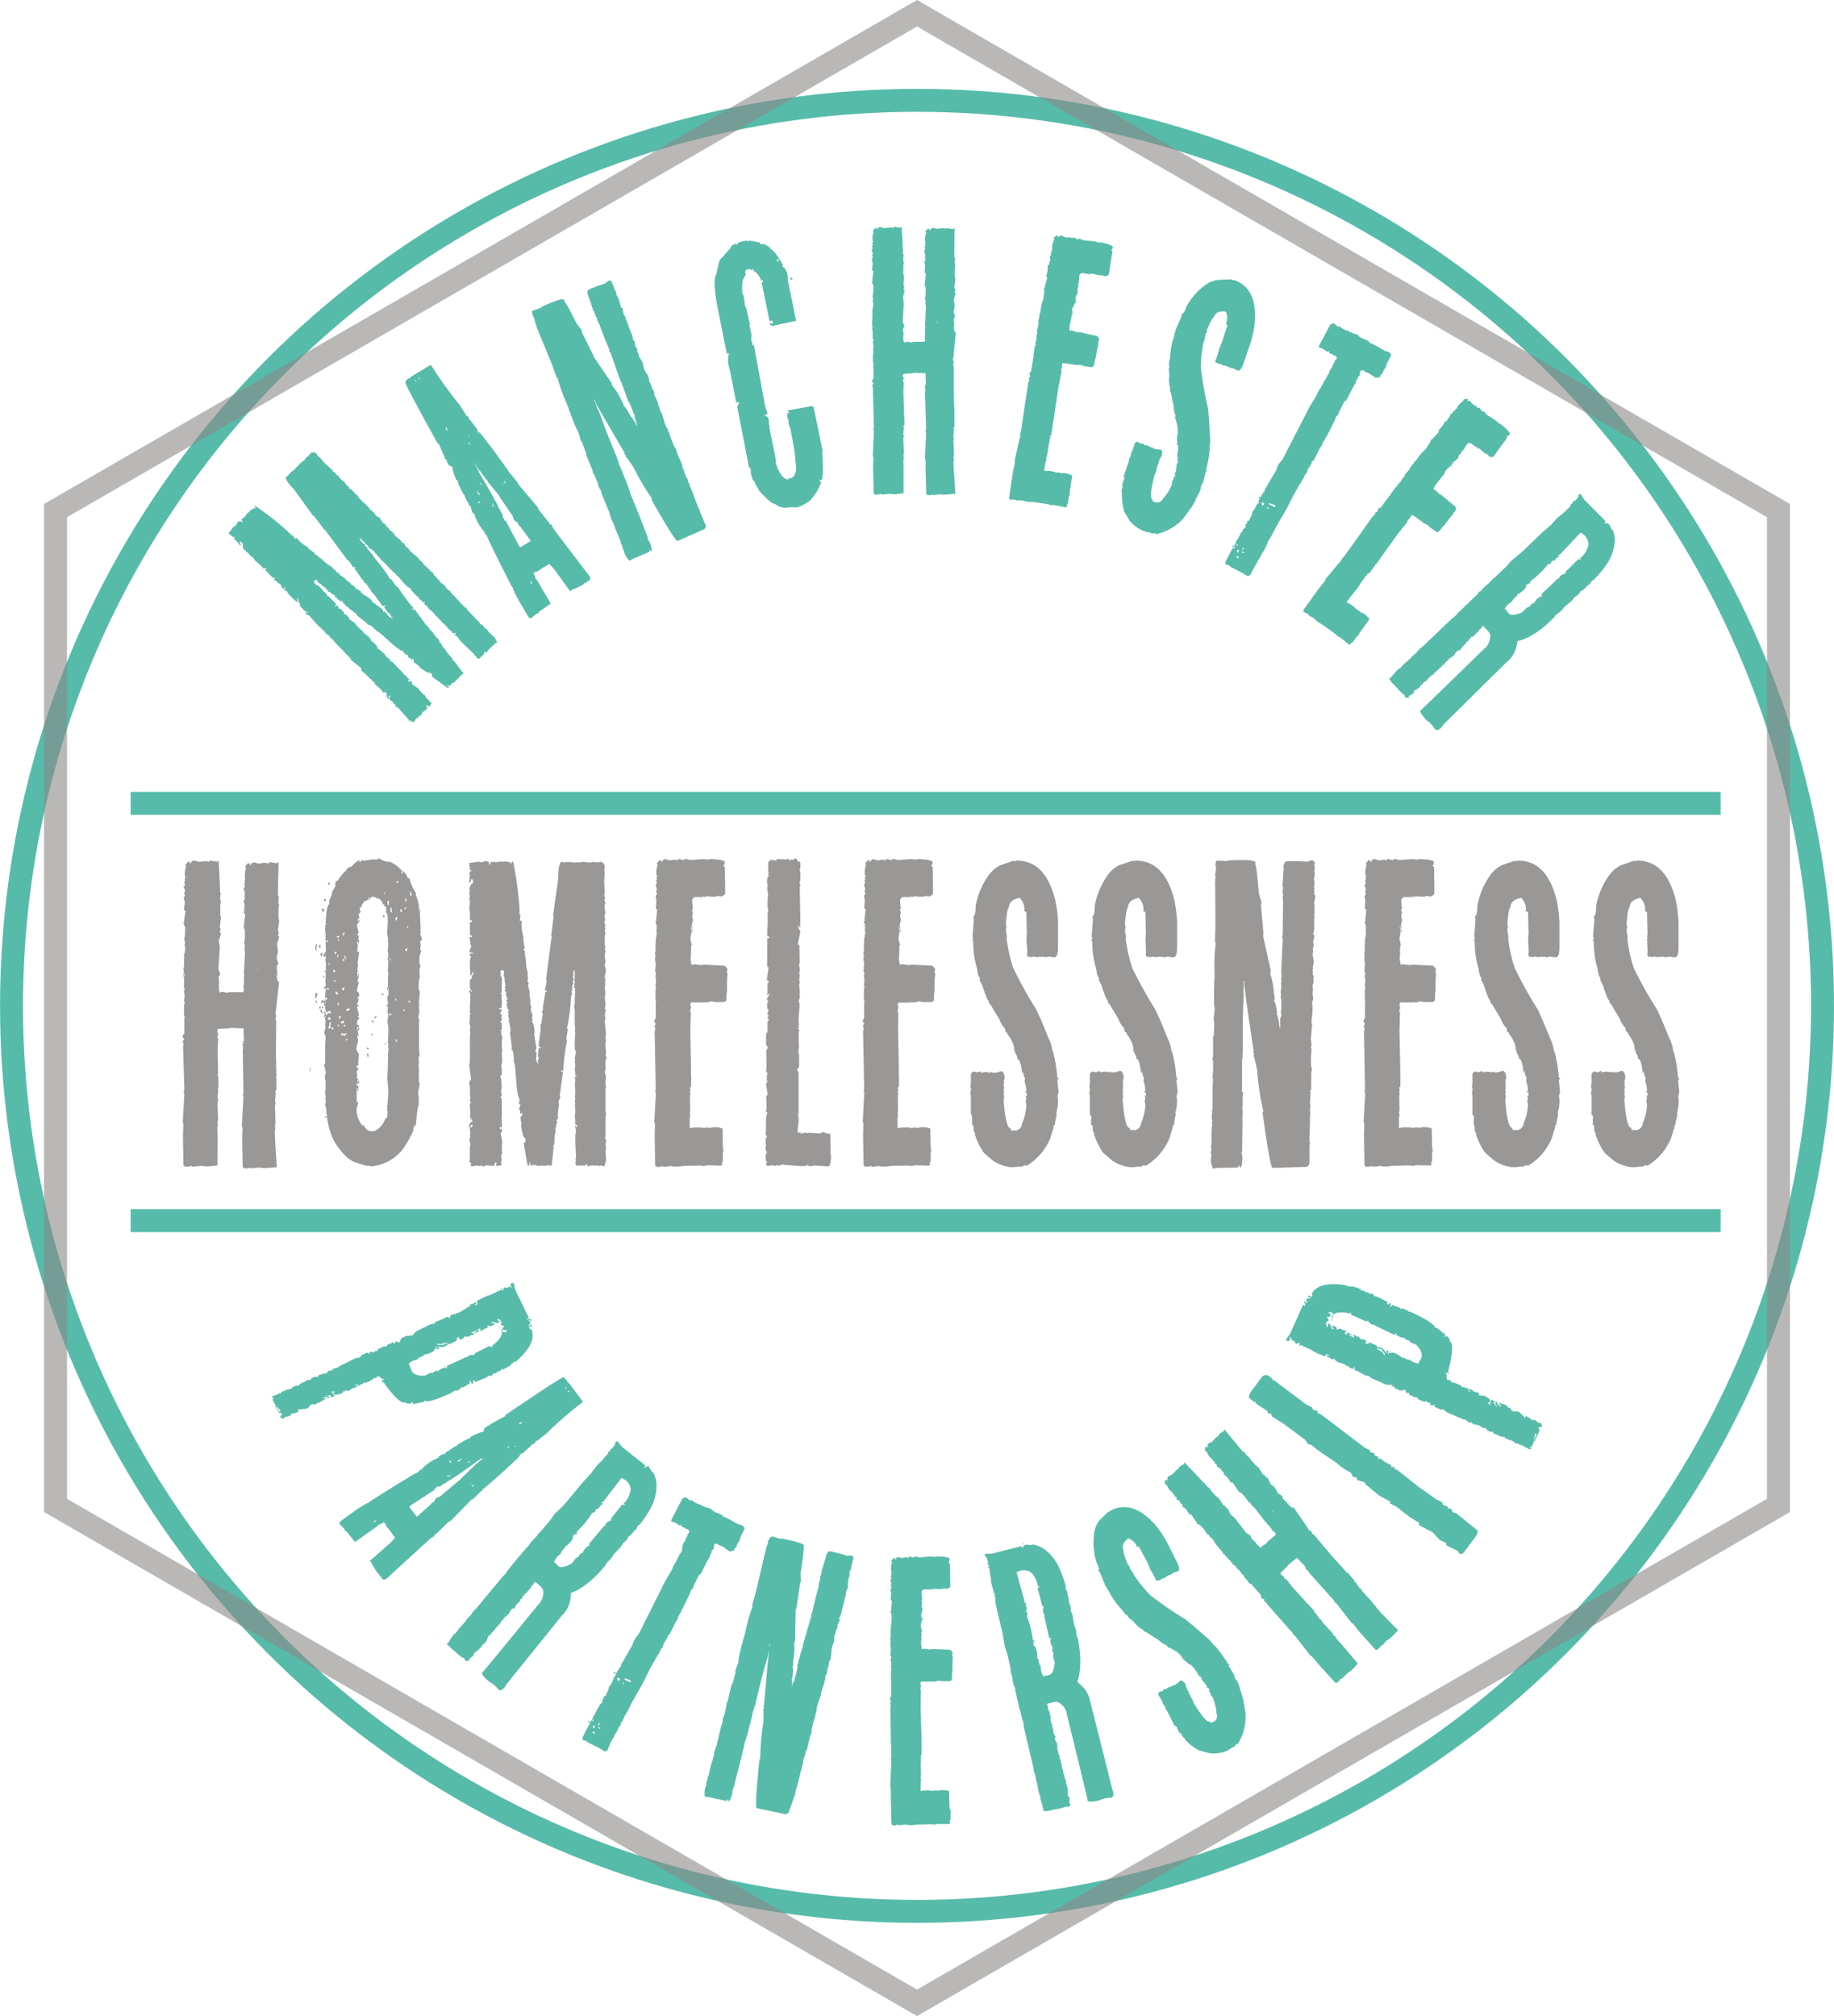 <svg xmlns="http://www.w3.org/2000/svg" viewBox="0 0 319.73 351.46"><defs><style>.a,.f{fill:#57bbaa;}.b,.e{opacity:0.6;}.c{fill:#575452;}.d,.e{fill:none;}.d,.f{stroke:#57bbaa;}.d,.e,.f{stroke-miterlimit:10;stroke-width:4px;}.e{stroke:#8b8987;}</style></defs><title>manchester-homelessness-partnership-logo</title><path class="a" d="M304.79,197.23q0.56-.54.79-0.31l0.08-.07q-0.22-.23-0.09-0.36l0.08-.08,0.15,0.16a55.47,55.47,0,0,1,5.56,4.4v0.15h0.15l0.22,0.23v0.15H312l0.22,0.23,0.32,0.48,0.14-.13v-0.15l0.23,0.23a6.12,6.12,0,0,0,1.81,1.45l0.07,0.08,0,0.13,1.26,0.92-0.14.13,0.15,0.16,0.14-.13,0.45,0.47,0.32,0.18q1.69,1.56,1.87,1.39l0.17,0.29,0.51,0.41,0.24,0.37,0.38,0.12,0.15,0.31,1,0.65-0.08.07,1.06,0.82,0,0.13,0.6,0.35,0.15,0.31,0.89,0.49,0.15,0.31,0.07,0.08h0.15l0.09,0.1v0.15a3.92,3.92,0,0,1,1.49,1l0.09,0.1,0,0.13,1.79,1.31,0.16,0.44,0.07,0.08,0.08-.07,0-.13,0.45,0.47,0.48,0.62,0.06-.06,0.3,0.16,0.13,0,0.08-.07-0.07-.08h-0.15l-0.33-.62L329,215.1l-0.06.06v0.15l-0.91-1.22,0.08-.08,0.13,0,0.08-.07-0.15-.16a0.29,0.29,0,0,1-.46,0l-1.38-1.86-0.6-.62,0.14-.13-0.13,0L324.91,210l-0.3-.16-0.24-.52-0.06.06-1.47-2.11,0.13,0V207l-0.35.18a6.36,6.36,0,0,0-.85-1.31l-0.08.07-4-5.4-0.06.06-1.86-2.48-0.08.08-3.37-4.67q-1.74-1.81-1.33-2.2l0.29-.13,0.25-.4,0.17,0-0.07-.08,0.13,0v-0.15l0.56-.39,0.33-.32v-0.15h0.15l0.16-.15,0-.13,0.08,0.08,0.2-.34,0.93-.75,0.27-.41,0.13,0-0.08-.08,0.35-.18,0.08-.08,0-.13,0.29-.13-0.08-.08a0.74,0.74,0,0,1,1.18.1l0.08,0.08,0,0.13,0.51,0.41,0.79,0.93,1.11,1,0.32,0.33,0,0.13,0.59,0.34-0.14.13,0.59,0.34v0.15l0.54,0.56,0.45,0.31,0.15,0.31,0.39,0.41h0.15l0.16,0.44,0.44,0.18,0.08,0.08v0.15l0.08,0.08h0.15l0.24,0.41,0.38,0.24,0.22,0.39,0.84,0.88h0.15l-0.08.07,0.3,0.16,0.07,0.08v0.15l0.3,0.16,0.37,0.54,0.77,0.65,0.3,0.46,0.68,0.43,0.54,0.83,0.45,0.31,0.07,0.08,0,0.17,0.07,0.08h0.15l0.52,0.7,0.38,0.24,0.08,0.08v0.15l0.08-.07,0.32,0.48,0.9,0.78,0.08,0.08,0.32,0.48,0.14-.13,0.46,0.75,0.38,0.24,0.24,0.41,1.5,1.29,0.32,0.44,0.36,0.26,0.24,0.37,0.15,0.16,0.9,0.82,0.17,0.29,0.53,0.28q-0.14.13,0.24,0.52l0.9,0.93,0,0.17,0.81,0.57,0.32,0.45,0.39,0.41,0.13,0-0.06.06,0.13,0,0.08,0.08,0,0.13L342,214l0.43,0.33,0.17,0.29,2.14,2.22V217l0.44,0.18,0.39,0.52L346,218l0.24,0.37,0.22,0.23,0.13,0-0.06.06,0.75,0.66,0.48,0.89-0.46.26-0.06.06,0,0.17-0.15,0-0.91.88-0.26.43-0.3-.16-0.14.13,0.13,0.14-1.05,1-0.36-.22-0.08-.08v-0.15l-0.08-.08h-0.15l-0.17-.33-1.67-1.58-0.75-.78-0.47-.64-0.38-.24-0.22-.23,0.08-.07,0.15,0.16,0.06-.06v-0.31c-0.14.14-.26,0.16-0.36,0.05l-0.14.13-0.07-.08,0-.13-0.24-.25-0.51-.41-0.32-.44-0.39-.41-0.13,0,0.06-.06-0.36-.25-0.08-.08,0-.13-0.43-.33-0.17-.29-0.08-.08-0.13,0-0.26-.39-0.52-.54-0.51-.41-0.34-.46-0.07-.08-0.43-.33,0.12-.27-0.08-.08-0.14.13-0.3-.31-0.45-.35-0.17-.29-0.07-.08-0.13,0,0.06-.06-0.43-.33-0.17-.29-0.06.06-0.71-1q-0.14.13-.66-0.41l-0.54-.56,0-.13-0.06.06-0.69-.84-0.45-.35,0-.13-0.51-.41-0.54-.56h-0.15v-0.15l-0.9-.93-0.47-.33-0.15-.31-0.75-.78,0-.13-0.13,0-0.26-.39-0.07-.08-0.13,0-0.17-.29-0.29,0-0.45-.62-0.17-.17h-0.15v-0.15l-1-1-0.08.08,0.24,0.37-0.08.07,0.3,0.16,0.08,0.08v0.15l0.51,0.26-0.06.06v0.15l0.47,0.33-0.14.13,0.45,0.47,0.3,0.46h0.15l0.26,0.54a29.39,29.39,0,0,1,2.89,3.89l0.17,0,0.84,1.18,0.36,0.25a28.87,28.87,0,0,0,2.7,3.62l-0.14.13h-0.15l0.17,0.18,0.29-.13,2.14,2.92,0.17,0L336,218l0.07,0.08h0.15l0.07,0.08v0.15l0.3,0.16q-0.14.13,1,1.32l0.07,0.08v0.29l0.3,0.2,0.16,0.44,0.07,0.08h0.15l0.07,0.08-0.16.15,0.38,0.24a6.85,6.85,0,0,0,1.21,1.57q0.23,0.23.09,0.36l0.3,0.2,1.47,1.92,0.13,0-0.06.06,0.13,0.14-0.27.26h-0.15V226l-0.06.06h-0.15l0,0.13-0.91.88,0,0.17c-0.11-.12-0.34,0-0.67.31l-0.12.26a0.64,0.64,0,0,1-.49-0.24l-0.08.08,0.36,0.37-0.14.13-0.13,0-2.77-2c0.14-.14.16-0.26,0.06-0.36l-0.3-.31q-0.29.28-1.95-1l0.08-.07-1-.74v-0.44l-0.15-.16H333v0.15l-0.06.06H332.8v-0.15l-0.62-.34q0.14-.13-0.22-0.54l-0.16.15-0.07-.08-0.45-.62q-0.23.22-2.62-1.9l0-.13-0.06.06q-1.6-1.5-1.73-1.37-1.37-1.42-1.64-1.16l-0.17-.29-1.75-1.39-0.07-.08v-0.15l-1.34-1-0.09-.1,0-.13-0.44-.18-0.07-.08v-0.15l-0.38-.24-0.15-.16,0.14-.13L320.8,213c-0.18.17-.5,0-1-0.46v-0.15l-0.36-.1-0.07-.08,0.14-.13-0.07-.08-0.76-.36,0.08-.07q-0.34-.27-0.51-0.11l-0.08-.08,0.14-.13L318,211l-0.08-.08V210.8l-0.9-.67,0.06-.06-0.44-.18-0.45-.62-0.14.13v0.15l-0.15-.16-0.06.06v0.29L316,210l0.13,0,0,0.13,0.07,0.08,0.36,0.1,0.84,0.88v0.15h0.15l0.53,0.54,0.09,0.36,0.14-.13,0.24,0.25v0.15h0.15l0.83,0.86v0.15l0.08-.08c0.11,0.12.07,0.27-.12,0.46l0.15,0.16v-0.15l0.29-.13,0.08,0.08,0.16,0.59c0.14-.14.27-0.15,0.37,0l0.15,0.16v0.15h0.15l0.15,0.16,0,0.17h0.15l-0.14.13,0.15,0.16,0.14-.13,0.67,0.7v0.29l0.29,0v0.15l0.68,0.43,0.24,0.37,0.69,0.72,0.43,0.33,0.17,0.29L325,219l0.13,0-0.06.06,0.3,0.2,0.17,0.29,0.07,0.08,0.13,0,0.07,0.08-0.14.13,0.6,0.47L326.9,221l-0.14.13,0.3,0.31,0.14-.13v0.15l0.85,0.72,0.07,0.08v0.15l0.08-.08,0.3,0.46,0.08,0.08,0.45,0.31,0.11,0.38,0.08,0.08,0.14-.13,2.12,2.2v0.15h0.15l0.84,0.88-0.08.08-0.13,0-0.08.07,0.23,0.23,0.21-.21,0.3,0.31v0.29l1.11,0.77,0.24,0.37,0.62,0.64,0.13,0-0.06.06,0.13,0,0.31,0.6,0.07,0.08h0.15l0.47,0.64,0.28,0.14-0.43.56-0.08.08-0.13,0-0.06-.06,0-.13-0.15-.15-0.14.13,0.22,0.5-0.91.73-0.26.59-0.09-.1-0.13,0-0.2.34-0.37.2-0.22.36-0.33.32-0.28-.14,0.08-.07a0.28,0.28,0,0,0-.44,0l-0.07-.08v-0.15L331,232.23l-0.32-.44-0.74-.49,0.08-.08,0-.13-0.28-.18-0.19-.31-0.36-.25-0.22-.23,0-.13a0.28,0.28,0,0,0,0-.44l-0.08-.08q-0.21.21,0.09,0.52l-0.14.13q-0.62-.64-0.27-1l-0.15-.15-0.14.13-0.08-.08,0-.13-0.07-.08-0.14.13,0,0.13-0.54-.68-0.68-.59-0.45-.47,0.14-.13-0.36-.1-0.24-.37-0.38-.27-0.15-.16,0-.13-0.13,0-0.52-.54-0.47-.33-0.22-.39,0.14-.13-1.81-1.45-0.22-.39-1.22-1.26,0-.13-0.13,0-1.37-1.42-0.34-.47-0.28-.18-0.08-.08-0.24-.37-0.66-.41v-0.15l-0.54-.56H317l0.08-.08,0-.13-0.08-.08-0.13,0-0.53-.54-1.4-1.57-0.44-.18-0.07-.08V215h-0.15l0.14-.13q0.22,0.23.36,0.1l-0.08-.08-0.49-.12-0.92-1,0.14-.13a2.57,2.57,0,0,1-.42-1.1l-0.06.06q-0.21.21,0.09,0.52l-0.14.13-0.83-.74-0.38-.39a3.12,3.12,0,0,1-.71-1l-0.14.13-0.3-.31,0.41-.24-0.15-.16,0,0.13-0.5.18-0.31-.75-0.15-.16-0.08.08-0.3-.2,0-.13-0.66-.41,0.27-.26L309,209a0.22,0.22,0,0,0-.34,0l-1.37-1.42,0.19-.19-0.15-.15-0.13,0-0.08.08,0,0.13-0.69-.72-0.9-.78-0.17-.33-0.3-.16-0.07-.08,0.08-.08,0.15,0.16,0.06-.06L305,205.2l-0.14.13-0.3-.46-0.15-.16h-0.15l0.08-.08-0.3-.16-0.09-.1v-0.15l-0.08-.08h-0.15a1,1,0,0,1-.27-1.09l-0.39-.41-0.27.11q0.38,0.43.18,0.62l-0.69-.87-0.38-.24,0.08-.08-0.15-.15,0.13,0v-0.29l-0.19.19-0.23-.23-0.62-.49,0.9-1.17,0.35-.18v-0.15l0.08,0.08,0.26-.55,0.29-.13c0.1-.1.26,0,0.46,0.16l0.14-.13-0.23-.23H303l0.29-.13,0.08-.08,0-.13,0.42-.26,0-.13,0.07,0.08,0.08-.07V198l0.76-.73v-0.15Z" transform="translate(-261.08 -108.24)"/><path class="a" d="M331.83,174.55l0.15,0,0.08-.08v-0.13l0.25-.16,0.06,0.09,0.47-.42,3.31-2,0.09,0.1L336.3,172a68.82,68.82,0,0,0,4.3,6.07l0.57,0.7,1,1.55,0.06,0.09,0,0.15,0.06,0.09,0.28,0.08,0.29,0.46v0.12l0.23,0.21,1.28,1.71-0.06.46,0.17,0.27,0.07,0-0.23-.36,0.08-.08q0.23-.15,2.07,2.4l0.26,0.22-0.07,0q2.32,3.1,3.15,4.37l0,0.15,0.17,0,0.16,0.25,1.29,1.58,0,0.15,0.06,0.09,3.3,3.89,0.16,0.41,2,2.53v0.13l0.13,0,0.09-.06,0.45,0.86,6.22,8.18a0.63,0.63,0,0,1,0,.78l-0.4.13v0.13l-0.09.06-0.39.15-0.28.31-0.35.1-0.05.07-1.3.63-0.07,0-0.38.11h0.19l-0.24.18-2.8-3.86-0.83-.91-1.27.77-0.81.54-0.43.08-0.25.35a1.15,1.15,0,0,1,.33.88l0.15,0,2.47,4.19v0.14L355,214.93l0,0.19-0.4.13-1,.81-0.33-.17q-3.08-5.05-2.74-5.27l-0.15,0-0.11-.18q-4.23-8.32-4.34-8.86l-0.38-.4,0-.15,0.07,0-0.38-.4a8.54,8.54,0,0,1-1.49-2.86l-0.15,0a1.83,1.83,0,0,1-.4-1.19l-0.27-.18q-0.29-.46-0.15-0.58l-0.13,0q-0.75-1.28-.59-1.38l-0.15,0-0.06-.09q-1.08-2-.94-2.34l-0.28-.08q-0.84-2.12-.61-2.27l-0.61-.25-0.46-.73,0-.31h-0.14l-0.08-.08-1.17-2.71-0.15,0-0.06-.09q-5.65-10.21-5.58-10.51l0-.15Zm1.5-.06,0.2,0.26,0.16-.1-0.08-.08Zm0.72-.33,0.2,0.26,0-.28-0.06-.09Zm4.7,8.66,0.18,0.43,0.11,0,0.09-.06-0.29-.46Zm4,2.57,0.25,0.35,0.09-.06-0.25-.35Zm0.11-1,0.06,0.09,0-.28-0.08-.08Zm0.76,4.38q1.08,1.75.9,1.86h0.13l0,0.07q3.57,6,3.34,6.17l0.25,0.1v0.23l0.49,0.78,0,0.56,0.13,0,0.06,0.09L349,199l0.11,0,0.09-.06,2.41,4.55,0.11,0,0,0.13h0.13l1.77-1.09-0.1-.06,0.07,0-1.9-2.54,0,0-0.1-.06-0.25-.39v-0.1l-0.06-.09a1.2,1.2,0,0,1-.7-0.65l-0.13-.46L348.27,195l0.05-.07-0.13,0,0-.07,0-.11-2.08-2.52,0.05-.07-0.21-.19-1.26-1.73,0.07,0-0.11,0-0.84-1.23Zm0.6,5.13,0.36,0.67,0.16-.1-0.43-.62Zm0.12,2,0.08,0.08,0.39-.15-0.14-.17Zm0.44-3.54,0.08,0.33,0.08,0.08,0.07,0-0.1-.32-0.06-.09Zm2.19,4.11,0.12,0.18,0.09-.06L347,196l-0.06-.09Zm1.65-3.7,0.06,0.09,0.07-.3-0.06-.09Zm0.34-.63,0.14,0.42c0.11-.07.1-0.19,0-0.37L349,192.1Zm4.57,17.58,0.23,0.36,0.08-.08-0.16-.41Z" transform="translate(-261.08 -108.24)"/><path class="a" d="M353.93,162.41l0.17-.07,1.28-.43,0.06-.14q3.8-1.76,4-1.24l0,0.13,0,0.1q0.18-.07,2.19,3.92l0.9,1.15,0,0.1-0.06.14,2,4,0.08,0.2,0,0.13,3.11,4.54,0.08,0.2,0,0.13,0,0.1a11.17,11.17,0,0,1,1.72,2.75l0.14,0.06,0,0.1-0.06.14,0.14,0.06,0.15,0.29-0.06.14,0,0.1q0.2-.08,1.14,1.52l-0.1,0a7.46,7.46,0,0,1,1.25,1.88l0.09-.06L371.73,181l0-.36-0.08-.2-0.2-.27-0.13-.53-0.59-1.39-0.24-.37-0.09-.43,0.38,1-0.26-.36,0-.33-0.2-.27,0.08,0-0.12-.07-0.13-.53-0.4-1,0.06-.14-0.14-.06-0.08-.2-0.13-.53-0.2-.27-1.75-5-0.14-.06-0.1-.54-0.83-2-0.92-2.43-0.24-.37,0.07,0-0.2-.27,0-.33-0.24-.37-0.27-.82-0.12-.07-0.78-2.37,0.1,0-0.14-.06-0.08-.2q-0.36-.9.26-1.15l1.5-.61,1.23-.41,0.52-.44a0.56,0.56,0,0,1,.56.09l0.12,0.3-0.06.14,0.14,0.06,0.28,0.7-0.06.14,0.14,0.06,0.23,0.49,0.1,0.54,0.34,0.56,0.14,0.64,0.14,0.06,0,0.1-0.06.14,0,0.1,0.14,0.06,0,0.1,0,0.13,0,0.1,0.34,0.33,0.19,1,0.28,0.47,0.23,0.72,0.2,0.27-0.09.27,0,0.1,0.06-.14,0.08,0,0.13,0.53,0.45,1.1a2.57,2.57,0,0,1,.28,1.2l0.27,0.09,0,0.1,0.17,1,0.13,0a1.55,1.55,0,0,1,.18.89l0.12,0.07,0.12,0.3,0.09,0.43,0.57,0.91,0.18,0.89,0.11,0.07,0,0.1,0,0.13,0,0.1,0.24,0.37,0,0.13,0.37,0.41,0.06,0.36,0.13,0,0,0.1,0.12,0.8,0.24,0.37,0.25,0.83,0.2,0.27a1.45,1.45,0,0,1,.17.86l0.28,0.47,0.28,0.7,0.5,1.66,0.22,0.26,0.63,2.07,0.46,0.86,0.06,0.44,0.14,0.06,0.33,1,0.56,1.4,0.33,0.45,0.14,0.64,1,2.3-0.09.27,0.14,0.06,0.08,0.2-0.06.14,0.14,0.06,0.3,1,0.06,0.09,0.32,0.57,0.09,0.43,0.08,0.2,0.08,0,0.21,0.73,0.31,0.69,1.1,2.94,0.14,0.06,0.1,0.54,1,2.3a0.66,0.66,0,0,1-.48.89l-4,1.76-0.43.17q-0.35.14-4.54-7.23l0.06-.14,0-.1a41.87,41.87,0,0,1-3.23-5.48l-1.11-1.59-0.11,0-0.08-.2,0-.16,0-.1-0.24-.1,0.06-.14,0-.1q-4.76-8.07-5.2-9.09l0.06-.14-0.14-.06-0.07,0,0.43,1,0.23,0.87-0.09-.52,0.4,1,0,0.13,0.12,0.07q0.51,1.77,3,7.74l-0.06.14,0.14,0.06,0.18,0.74,0.45,1,1.29,3.27-0.06.14,0.14,0.06-0.1,0,0.14,0.06,0.1,0.54,0.63,1.49-0.06.14,0.14,0.06,0.57,1.4-0.06.14,0.14,0.06,1.24,3.23,0.44,1.1L374,202.3l0.29,0.35q0.64,1.58.29,1.72l-0.22-.26-0.1,0q0.12,0.3-.05.37l-2.79,1.18-0.59.35a3.4,3.4,0,0,1-.91-1.47l-0.09-.43-0.14-.06,0-.1-0.18-.74-0.14-.06-0.1-.54-0.75-1.79,0-.13-0.12-.07-0.13-.53-0.28-.7,0-.13-0.14-.06-0.36-.9,0.06-.14-0.14-.06-0.1-.54-1.24-3-0.38-1.16-0.13,0-0.31-1.07-0.59-1.39-0.21-.24-0.11-.57-1.12-2.7,0.09-.27-0.12-.07-0.35-1-0.28-.7-0.24-.37-0.41-1.46-0.38-.66-1-2.5,0.06-.14-0.14-.06-0.33-1-0.28-.7a28.54,28.54,0,0,1-1.5-4.17l-0.08-.2-0.1,0-1-2.74-2.43-5.89,0-.13-0.11-.07,0-.1-0.09-.43-0.11-.07,0-.1-0.25-1.06-0.12-.07,0-.1Q353.68,162.51,353.93,162.41Z" transform="translate(-261.08 -108.24)"/><path class="a" d="M389.92,150.44l0.69-.14q0.92-.21,1,0.08l0.1-.19,0.13,0,0.74,0.13,0.58,0.16,0.26-.05,0.24,0.39,0.26-.05,0.42,0.05,0.77,0.43,0.19,0.1,0.06,0.29q0.72,0.16,2.16,2.72l0,0.45q0.34-.07.78,1l0.11,0.58,0,0.6,1.46,7.17-3.91.85-0.29.08-0.32-.24-0.06-.29,0.27-.05,0.06,0.29,0.21-.34-0.22-.42-0.13.19-0.11,0-0.18-.1,0-.16-1.33-6.49,0.26-.08L394,157l-0.16,0,0.06,0.29-0.11,0a2.92,2.92,0,0,0-1.42-1.9v-0.3l-0.34.23-0.34-.21-0.69.27q0.19,0.29-.1.21l0.22,0.4-0.29.61q-0.51.62-.32,2.87l0.22,0.29,0.06,0.29-0.11.16,0.16,0.13,0,0.13,0.1,1.08L391.2,162l0.57,2.61,0.16,0.11-0.21.21,0.17,0.71,0.22,1-0.07.92,0.25,0.56-0.1.19,0.16,0.11,0.16,0,2,10.82,0.33,0.84q0.11,0.45-.44.56l0,0.16q0.55-.14.72,0.74l0,0.74,0.16,0.13,0,0.13-0.08.18,1.05,5.22,0.08,0.42,0,0.61q0.88,2.8,2.25,2.89l-0.23-.18,0,0.13q0.54-.33.58-0.14,1.33-.65.77-3.23,0.23-.07-0.83-5.48l-0.25-.56,0.11,0-0.16-.11,0-.16-0.07-.9-0.16-.11,0-.16,0-.74,0.13,0,0.32,0.21-0.4-.64,3.67-.66,0.52-.13,0.35,0.23,1.48,7.25q0.17,0.71-.09.79l0.13,0.11,0,0.13q0.27,4.35-.23,4.45l-0.19-.1-0.13,0L404,192l0.22,0.4a9.43,9.43,0,0,1-2,3.17A8,8,0,0,1,400,196.7a8.71,8.71,0,0,0-1.51,0,2.79,2.79,0,0,1-2.32-.62q-0.54.08-2.66-2.18l-0.86-1.45,0.13-.05-0.56-.61,0.1-.19-0.16-.11-0.2-.87,0-.76c-0.17.05-.29-0.07-0.35-0.37l-2-10.31,0.28-.66-0.06-.29-0.13.19-0.13,0-0.16-.13-1-5.06-0.23-1a4.32,4.32,0,0,1,0-2.43l-0.39.1-1.31-6.54q-1.21-5.74-.64-7.06l0,0,0.21-.59,0-.16q0.17-.67.42-1.76l0,0.07a1.59,1.59,0,0,1,.66-0.85,8.33,8.33,0,0,1,1.33-1.5q-0.08-.42.91-0.81l0.18,0.1q-0.75.53,0.11,0Zm6.6,3,0.09,0.45,0.26-.35-0.19-.13Zm2.32,3.12,0.09,0.45,0.32-.06,0-.16Z" transform="translate(-261.08 -108.24)"/><path class="a" d="M422.3,167.82l0.08-.65-0.11-.11,0.1-.54v-1.19l0.08-.11-0.11-.11,0.16-3.43-0.11-.54,0.08-.43-0.11-.32,0.1-1,0-1-0.22-.65,0.08-.11h0.11l-0.11-.11,0.17-1.6-0.11-.11h-0.11l0.1-1.08v-0.22l-0.14-.65,0.21-.33-0.11-.32,0.08-.43-0.23-.89c0.14,0,.21-0.11.19-0.33l-0.11-.32,0.11-.11h0.11l-0.11-.11v-0.43l0.11-.11-0.11-.11v-0.11a2.47,2.47,0,0,1,.2-1.41l-0.14-.11v-0.22l0.43-.44a0.28,0.28,0,0,1,.27.32h0.11q0-.3.51-0.44l0.68,0.18,0.92-.14,0.62,0.1,0.11-.11V148l1.19,0.18,0.24-.22q-0.07,4.19-.06,5.11l0.19,0.32-0.11.11v0.86h0.11l-0.1.76,0,1.4,0.11,0.43-0.2,1.49,0.14,0.11,0,0.43-0.11.11v0.11l0.11,0.11h0.11l-0.34,1.19v0.11l0.17,0.75H427.4l0.14,0.11-0.21,1.08,0.28,0.94-0.24.22v0.54l0.11,0.65,0,0-0.06-.46,0,0.49-0.05.05,0,0.32h0v0.11l0.14,0.75h0.22l-0.44,4.41-0.1.43,0.11,0.11,0.06,0.32-0.11.33V172h0.11V177l0.12,3.65-0.11.11,0.11,0.11,0,1.81-0.21.22,0.11,0.11v0.22l-0.1,1.19,0.11,0.11-0.1.54,0.1,2.48-0.1.62,0.11,0.11-0.1.54,0.07,1.51,0.28,4-1.92.15V194.4l-0.11.11-0.68-.1-1.13.15-0.11-.11H423.7l-0.46.11h-0.46l-0.22-.19-0.12-4.21,0-1.73-0.11-.32,0.2-4.41-0.11-.11,0.1-.54-0.17-6.43,0.08-.43-0.14-.43,0.21-.33-0.22.06v-0.05l0.21-.33,0,0.22,0.11-.11-0.11-.11-0.07-1.59,0.05-.22-2-.06-0.46.11H420l-0.11-.11-0.11.11-1.22.07-0.1.43,0.11,0.11,0.06,0.32-0.13.33,0,0.22h0.13l-0.06,1.81,0.12,3.65-0.13.11,0.14,0.11,0.07,1.81-0.24.22,0.11,0.11v0.22l-0.1,1.19,0.11,0.11-0.1.54,0.11,2.48-0.1.62,0.11,0.11-0.1.54L418.6,190v4.24l-1.62.18v-0.11l-0.13.11-0.65-.1-1.4.15-0.14-.11h-0.11l-0.46.11h-0.43l-0.25-.21-0.12-4.46,0.06-1.73-0.11-.32,0.2-4.41-0.11-.11,0.1-.54-0.17-6.43,0-.43-0.11-.43,0.24-.33-0.25-.21v-0.32l0.24-.33-0.05-2.48,0.08-.11-0.14-.11,0-1.59,0.13-.43-0.13-.11,0.1-.87-0.14-.75,0.13-.11v-0.11l-0.14-.43,0-1.05-0.12-.76,0.07-.65-0.11-.11,0.1-.54v-1.19l0.11-.11-0.14-.11,0.2-1.27-0.11-.54,0.08-.43L413.2,160l0.13-1,0-1-0.28-.65,0.11-.11h0.13l-0.14-.11,0.2-1.6-0.11-.11h-0.14l0.12-1.08v-0.22l-0.17-.65,0.21-.33-0.14-.32,0.13-.43-0.25-.62c0.16,0,.23-0.11.21-0.33l-0.14-.32,0.13-.11h0.11l-0.11-.11v-0.43l0.11-.11-0.11-.11v-0.11a2.92,2.92,0,0,1,.18-1.41l-0.11-.11,0-.22,0.46-.44c0.14,0,.22.08,0.22,0.3H414a0.55,0.55,0,0,1,.54-0.44l0.68,0.18,1.21-.12,0.32,0.1,0.11-.11v-0.11l1.19,0.18,0.21-.22q0.26,4.19.26,4.83l0.14,0.32-0.11.11,0,0.86h0.11l-0.1.76,0,1.4,0.11,0.43L418.59,158l0.11,0.11,0,0.43-0.11.11v0.11l0.11,0.11h0.11l-0.31,1.19v0.11l0.14,0.76h-0.11l0.11,0.11-0.18,3.24,0.28,0.94-0.21.22V166l0.11,0.65,0,0-0.06-.46,0,0.49-0.05.05,0,0.32h0v0.11l0.12,0.75H419v-0.11l1.11,0.15,0.11-.11Zm-9-2.77-0.08.41h0.11v-0.38Zm5.29,2h0.08l-0.06-.4,0,0v0.38Zm5.81-2.89-0.05.41h0.08v-0.38Zm0,0,0,0,0.08-.33Zm3,1.13h0.11l-0.08-.4,0,0v0.38Z" transform="translate(-261.08 -108.24)"/><path class="a" d="M446.24,149.34l0.61,0.29,0.87,0,0.3,0.16,0.13-.12,0-.11L449,150l0.25-.18,0.71,0.31,1.73,0.16,0.42,0.07,0.63,0.19,0.12-.09q2.28,0.47,2.21.87l0,0.21-0.24.29,0.18,0.25-0.62,4a0.87,0.87,0,0,1-.9.29l-0.12-.13-0.53,0-0.53-.09-0.87-.23,0,0.1h-0.22l-0.12-.13-0.11,0c0,0.22-.17.3-0.45,0.25l0.72-.07-1.28-.19a0.57,0.57,0,0,0-.75.53l-0.08,1.14-0.12.09,0,0.32,0.11,0-0.23.73,0,0.06,0.06,0.45-0.37.92,0.09,0.12,0,0.43-0.12.09,0,0.11,0.09,0.13,0.1,0-0.18-1,0,0.11v0.77l-0.11,0,0.09,0.13L448,162l0.05,1-0.22.18-0.09.53v0.66l-0.12.09,0.24-1.27,0.11,0-0.3,1.26-0.12.69v0.77l0.21,0,0-.11,1.25,0.4,0.13-.09,3.22,0.71,0.35,0.5-0.19.63,0.09,0.13-0.26,1.05-0.26,1.54,0.15-1.51-0.14,1.46-0.17.52-0.14.85a0.54,0.54,0,0,1-.67.22l-1.18-.17-0.43-.18-0.69,0-0.32,0-0.12-.13-0.1.09-1.92-.3-0.18.41,0.09,0.12-0.05.32-0.16.3v0.22l0.11,0-0.57,2.86-0.94,6.31-0.12.09,0.09,0.13-0.28,1.82-0.25.18,0.09,0.12,0,0.21-0.19.63,0.09,0.13,0-.82-0.45,3-0.19.63,0.09,0.13-0.2.51-0.23,1.5,0.76,0,0.86,0.12,0.51,0.2,0.34-.05,0.42,0.13,0.32,0,0.44,0q1.27,0.3,1.23.51l-0.43,2.83v0.55l-0.12.09-0.21,1.39-0.22.18,0.09,0.12,0,0.11c0,0.14-.14.19-0.36,0.16l-2-.39-0.34.05,0-.11-0.12.09-0.52-.17-2.46-.36-1.3-.08,0-.11-0.12.09-0.62-.21-1.09,0-0.09-.12-0.11,0-0.44,0-0.43,0L437,195l0.68-4.49,0.34-1.7-0.05-.34,1-4.33-0.09-.12,0.17-.52,1.29-8.55,0.18-.41-0.06-.45,0.27-.28-0.18-.25,0.05-.32,0.24-.29,0.39-2.45,0.12-.09-0.12-.13,0.25-1.6,0.18-.41-0.09-.12,0.22-.84,0-.76,0.12-.09,0-.11-0.06-.45,0.26-1.05,0-.76,0.19-.63-0.09-.12,0.2-.51,0.17-1.18,0.12-.09-0.09-.12,0.4-1.25,0-.55,0.15-.41-0.05-.34-0.07,1.2,0.14-1-0.1-.68,0.13-.09,0.11,0-0.09-.13,0.43-1.57-0.09-.12-0.11,0,0.26-1.05,0-.21v-0.66l0.27-.28L444,154l0.18-.41-0.11-.68c0.14,0,.22-0.07.24-0.29l-0.05-.34,0.13-.09,0.11,0-0.09-.12,0.07-.43,0.12-.09-0.11-.13,0-.11a2.87,2.87,0,0,1,.42-1.35l-0.09-.12,0-.21,0.5-.35c0.15,0,.2.12,0.16,0.33l0.11,0A0.55,0.55,0,0,1,446.24,149.34Z" transform="translate(-261.08 -108.24)"/><path class="a" d="M475.85,156.94l0,0.13,0.39,0q4.06,1.4,3.59,7.41a19.56,19.56,0,0,1-.73,3.52l-1.23,3.58q-0.49,1.43-1,1.25l-0.15-.05-0.58-.31-0.62-.1-0.32-.23h-0.29l0-.1-0.62-.1-0.4-.25h-0.37l-0.22-.19h-0.29l0-.1-0.07-.37,0.11-.08,0.25-.72,0.42-1.46,0.11-.08,0-.1,0-.13,0.22-.38,1-3.14-0.29-.33,0.14-.07,0-.1a2.62,2.62,0,0,0-.13-1.87q-1.66-.23-2,0.89-0.26-.09-1.26,2.25v0.34l-0.28.48-0.17,1.08-0.11.08a23,23,0,0,0-.53,4.62,66.86,66.86,0,0,0,1.27,7.18l0.16,1.77,0.18,3a5.56,5.56,0,0,1-.12,2l0.18,0.06-0.11.08a20.7,20.7,0,0,1-.64,3.78l0.11,0.27,0,0.1-0.18-.06-0.45,1.9-0.39.55,0.07,0.14,0,0.1-0.14.07,0.07,0.14-0.07.2a6.15,6.15,0,0,1-.85,1.65l0,0.13,0,0.1-0.68,1.14-0.11.31-0.18-.06-0.11.31-1.07,1.46a8.94,8.94,0,0,1-4.68,2.73l-0.18-.06,0-.13-0.72.1,0-.13-0.9-.2-0.59-.2A6.29,6.29,0,0,1,458,199l-0.92-1.57a9.9,9.9,0,0,1-.4-3l-0.08,0,0-.1,0.11-.08,0-.1c-0.17-.06-0.13-0.46.13-1.21l-0.18-.06,0.28-.82a0.82,0.82,0,0,0,0-.91l0.11-.08,0.84-2.45,0.06-.44,0.22-.38,0.07-.2,0-.33,0.25-.48,0.46-1.33,0.36-.22,0.28,0.1,0.3,0.22,0.58,0,0,0.13,0,0.1,0.73,0.14,0.58,0.31h0.29l0,0.13a2.43,2.43,0,0,0,1.27.21q0.46,0.16.27,1.12l-0.37.56,0,0.13,0,0.1-0.11.08-0.1.54-0.22.38,0,0.33-0.11.08,0,0.1-0.06.44-0.25.48q-1.08,4.14-.37,4.39l-0.11.31,0.14-.07,0.08,0v0.23l0.14-.07,0-.1,0.22,0.19a1.15,1.15,0,0,0,1.37-.67,7.56,7.56,0,0,0,1.54-2.5l0-.44,0.28-.48v-0.34l0.18,0.06,0.11-.31a0.22,0.22,0,0,0-.19-0.29l0.07-.2,0,0.13,0.1,0a4.14,4.14,0,0,0,.24-1.52l0.29-.59q-0.21-.07,0-0.91l-0.08,0-0.07.2-0.1,0q0.47-2.12,0-2.28a1,1,0,0,0,0-.8c0.07-.2.06-0.32,0-0.36l0.11-.08,0.07-.2-0.08,0-0.07.2-0.1,0q0.53-.7,0-2.64l-0.07-.14,0.07-.2c-0.22-.08-0.26-0.32-0.12-0.73a3.35,3.35,0,0,1-.33-1.6q-0.31-1.42-.54-2.59c-0.14,0-.16-0.25-0.08-0.6a4.65,4.65,0,0,1-.17-2,3.61,3.61,0,0,0-.12-1.3l0.18-.51c-0.15-.05-0.16-0.43,0-1.15l0-.13,0.08,0a13.43,13.43,0,0,1,.78-4.19l-0.07-.37,0.18,0.06,0.07-.55,1-2.29,0.1-.54q0.33,0.11.83-1.32a11.65,11.65,0,0,1,3-3.52l0.11-.08a5,5,0,0,1,2.38-1Z" transform="translate(-261.08 -108.24)"/><path class="a" d="M497.87,166.63l0.07,0.28,0.14,0,0.1,0.05,0.21,0.23,0.61,0.17,0.07,0,0.32,0.26,0.15,0,0.09,0.05,0.26,0.38,0.14,0,0.9,0.45,1.6,0.91,0.59,0.16q0.57,0.43.47,0.62l-0.64,1.25-0.31.87-0.37.53-0.11.43-0.42.39,0,0.15-0.1.19-0.73.1-1.32-.86-0.41-.09,0.05-.1-0.15,0-0.19-.1,0-.13c-0.35-.07-0.55,0-0.59.08l-0.15.29,0,0.47-0.4.4,0.07,0.28-0.05.1,0-.15-0.07,0-0.25.48,0,0.19-0.4.64-1.25,2.4-0.32.2-1,1.93-0.11.43-0.37.29-0.16.53-1.45,2.9-0.12.06,0,0.13-0.05.1-0.22.25,0,0.13-0.3.45-0.05.1-0.08.32-0.33.44-1.12,2.22-0.32.2-0.06.34-0.63,1-0.08.2-0.11.43-0.3.33-0.48,1-0.15,0,0,0.15-0.18.39-0.15,0,0,0.15-0.91,1.6-0.64,1.25a40.23,40.23,0,0,1-2.18,3.86l0,0.15-0.32.44-0.94,1.83-0.63,1,0,0.35-0.15,0,0,0.1,0,0.15-0.33.44-0.06.34-0.35.43-0.43.87-0.38.53,0,0.15-0.58.92-0.69,1.35-0.45.28-0.87-.55-2.11-1.09-0.33-.3-0.38-.08-0.11,0-0.13-.44,0.53-1.06,1.37-2.45,0-.15,0.32-.44,0.59-1.16,0.15,0,0-.15,0.13-.3,0.5-.47-0.09-.29,0.27-.34,0.06-.34,0.29-.09,0.48-1,0.13-.54,0.4-.52,1.2-2.42,0.14,0,0-.15,0.1-.19,0.3-.33,0.08-.44,0.1-.19,0.15,0,0-.15,1.69-2.89,0.29-.83,0.09,0.05,0-.15,0.1-.19,0.64-.79,4.7-9.13,1.29-2.13,0.16-.53,0.1,0.05,0-.15,0.43-.63,0.54-1.06,0.53-.82,0-.15,0.3-.33,0.21-.68,0.38-.53,0.16-.53,0.22-.25,0-.15,0.05-.1,0.3-.33,0.05-.1a0.5,0.5,0,0,0-.34-0.52l-0.15,0-0.07,0-0.31-.29-0.42-.07,0-.39-0.28.13-0.09-.05-0.68-.45-0.77-.29,0.06-.34,1.9-3.58a0.76,0.76,0,0,1,.71-0.24l0.63,0.55,0.27-.1-0.05.1,0.15,0,0.42,0.31,0.62,0.33,0.42,0.07,0.31,0.29,0.31,0,0.06,0.12Zm-21.94,36.68-0.05.1,0.28,0.39,0.15,0,0.05-.1,0-.15Zm0.68-.13,0.09,0.29,0.2-.38Zm0.19,1.94-0.15.29,0.29,0.15,0.1-.19Zm0.08-1.06-0.2.38,0.29,0.15,0.11-.43Zm0.72,0.26-0.05.1,0.24,0.25,0.15,0,0.05-.1Zm0.3-.57-0.15,0-0.15.29,0.1,0.05,0.3-.33Zm2.57-8.06-0.15.29,0.19,0.1,0.05-.1Zm0.22-.87-0.15,0-0.1.19,0.29,0.15,0.05-.09Zm0.55,1-0.1.19,0-.15-0.09-.05-0.05.1,0.13,0.44,0.29-.09,0.06-.34Zm0.9,0.85-0.15,0-0.05.1,0.23,0.25,0.05-.1Zm0.26-.72-0.1.19,1,0.51,0.15-.29Z" transform="translate(-261.08 -108.24)"/><path class="a" d="M517.32,178.1l0.41,0.54,0.76,0.43,0.2,0.28,0.17,0,0.06-.09,0.56,0.69,0.3,0,0.49,0.6,1.47,0.93,0.35,0.26,0.47,0.45,0.15,0q1.81,1.45,1.57,1.78l-0.13.17-0.35.15,0,0.3-2.35,3.24a0.88,0.88,0,0,1-.93-0.15l0-.17-0.49-.2-0.43-.32-0.67-.6-0.09.07-0.19-.11,0-.17-0.09-.06q-0.17.28-.52,0l0.68,0.27-1.06-.75a0.57,0.57,0,0,0-.91.13l-0.59,1-0.15,0-0.17.28,0.09,0.06-0.54.54v0.06l-0.15.43-0.75.65,0,0.15-0.24.36-0.15,0-0.06.09,0,0.15,0.09,0.06,0.3-1-0.06.09-0.34.69-0.09-.06,0,0.15-0.8.75-0.41.91-0.28.06-0.32.43-0.3.58-0.15,0,0.8-1,0.09,0.06-0.84,1-0.42.56-0.34.69,0.17,0.13,0.06-.09,0.93,0.93,0.15,0,2.55,2.1,0.09,0.6-0.45.47,0,0.15-0.71.82-0.94,1.26,0.82-1.28-0.78,1.23-0.39.38-0.52.69a0.54,0.54,0,0,1-.69-0.11l-1-.69-0.3-.36-0.64-.27-0.28-.17,0-.17-0.13,0-1.58-1.14-0.34.28,0,0.15-0.19.26-0.28.2-0.11.19,0.09,0.06-1.81,2.29L501,206.57l-0.15,0,0,0.15-1.08,1.49-0.3,0,0,0.15-0.13.17-0.45.47,0,0.15,0.4-.71L497.58,211l-0.45.47,0,0.15-0.41.37-0.88,1.23,0.67,0.37,0.71,0.5,0.37,0.41,0.32,0.11,0.31,0.3,0.28,0.17,0.41,0.17q1,0.84.86,1l-1.67,2.33-0.24.5-0.15,0-0.82,1.14-0.28.06,0,0.15-0.06.09c-0.09.12-.22,0.11-0.39,0l-1.57-1.24-0.32-.11,0.06-.09-0.15,0-0.39-.39-2-1.44-1.12-.67,0.07-.09-0.15,0-0.46-.47-0.95-.54,0-.15-0.09-.06-0.41-.17-0.36-.24,0-.3,2.65-3.69,1.08-1.35,0.11-.32L495,205.8l0-.15,0.39-.38,5-7,0.34-.28,0.15-.43,0.37-.13,0-.3,0.19-.26,0.35-.15,1.47-2,0.15,0,0-.17,0.95-1.32,0.34-.28,0-.15,0.58-.64,0.37-.67,0.15,0,0.07-.09,0.15-.43,0.71-.82,0.37-.67,0.45-.47,0-.15,0.41-.37,0.69-1,0.15,0,0-.15,0.93-.93,0.24-.5,0.32-.3,0.11-.32-0.6,1,0.56-.8,0.21-.65,0.15,0,0.09,0.06,0-.15,1.1-1.2,0-.15-0.09-.07,0.71-.82,0.13-.17,0.3-.59,0.37-.13,0.09-.34,0.35-.28,0.21-.65c0.12,0.09.23,0,.35-0.15l0.11-.32,0.15,0,0.09,0.06,0-.15,0.26-.35,0.15,0,0-.17,0.06-.09a2.94,2.94,0,0,1,1-1l0-.15,0.13-.17,0.61-.09c0.13,0.07.12,0.19,0,.37l0.09,0.06A0.55,0.55,0,0,1,517.32,178.1Z" transform="translate(-261.08 -108.24)"/><path class="a" d="M501.38,224.26l0.08,0-0.06.06ZM525.66,220a3.13,3.13,0,0,0-.1.36,5.14,5.14,0,0,1-1.88,3.38l-0.09-.1,0,0.17-10.76,10.63,0.07,0.08-0.13,0-0.08.07-0.32.45L512.3,235v0.15l-0.08.07-0.41.24,0.08,0.08-0.57-.09-0.54-.76-0.5-.53-0.42-.28q-1.63-1.7-1-1.91,1.68-1.57,10.88-10.55a2.86,2.86,0,0,0,1.12-2.61h0l-0.24-.41-0.92-1-0.13,0-0.23.22,0.06,0.06-0.16.15L519,218l-0.36.53-0.08,0-0.7.71-0.23,0-0.16.15v0.19h-0.15l-0.08.08-0.28.45-0.17-.06-0.12.11,0.06,0v0.15l-0.39.37L516,221l-0.24.38-0.23.22c-0.06.09-.15,0.09-0.27,0l-0.2.19,0,0.11a0.15,0.15,0,0,0-.11,0l-0.19.19,0,0.17a2.87,2.87,0,0,1-.93.71l-0.29.28v0.08l-0.16.15-0.1,0-0.12.11v0.11h-0.08l-0.29.43-0.33.13,0,0.17-0.08.07-0.25.13-0.16.19,0,0.06-0.08.07,0,0-0.08.07,0,0-0.08,0-0.43.45h-0.15v0.15l-0.23.22a0.18,0.18,0,0,1-.17.05l-0.12,0v0.19l-0.08.07-0.39.18a0,0,0,0,0,0,0v0.15l-0.12.07-0.31.41-0.37.17-0.45.54-0.25.09V228l-0.06.06v0l-0.08.07-0.08,0-0.1.09-0.76.46V229l-0.14.13-0.54.33,0,0a1,1,0,0,1-.19.15v0.25h-0.59l-0.08-.08a0.2,0.2,0,0,1,0-.25l0,0-0.34-.31a0.18,0.18,0,0,1-.13-0.06l-0.37-.39-0.28-.25,0,0-0.06-.06h0l-0.11-.12,0-.08-0.19-.19,0,0-1-1,0-.17-0.09-.1h-0.15l0-.34,0.08-.07h0.12l0.31-.38,0.06-.09,0.16-.15,0.51-.6,0.31-.3,0.13,0,0.08-.07-0.06-.06,0.15,0,0.49-.58,1.4-1.23,0.18-.28,0.54-.41,0.31-.3,0.35-.45,0.06,0.06,0-.13,0.6-.47,5.24-5,0.29-.2,0.2-.19,0.12-.07,0.28-.38,1.17-1.12,0-.13,0.15,0,2.07-2,0.13,0V211.6l0.18-.17,0.39-.22,0.16-.3,0.1,0,0.12-.19,0.55-.52,0,0,0.35-.22-0.08-.08h0.15l0.08-.07v-0.15l0.31-.15,0.16-.3,0.54-.37,0.08-.07,0-.17h0.15l1.81-1.74,0.72-.85,1.21-1,0,0,0.9-.78,3.49-3.35,0.47-.37v0l0.08-.07,0-.06,0.08-.07h0.12l0.08-.07,0.28-.38,0.13,0,0.08-.07-0.06-.06,0.13,0,0.1-.13a0.33,0.33,0,0,1,.1-0.17l1.05-1.09h0.08l0.08-.07v-0.08l0.29-.2,0.16-.15,0.06,0,0.08,0,0-.1,0.08-.07,0.27-.22,0.27-.26,0-.06,0.21-.17,0.06-.06,0.53-.47-0.15-.16,0.16-.15L535,196v0.15l0,0,0.27-.26a0.45,0.45,0,0,1,.18-0.36l0.09,0.1,0.58-.56,0-.13a0.28,0.28,0,0,1,.12-0.07v-0.31l0.14-.17h0.31l0.57,0.95,0.23,0.23h0l0,0,3.43,3.45v0.11l0.13,0.1a0.29,0.29,0,0,0-.12.07l-0.08.07,0,0-0.06.06,0.26,0.16,0,0v-0.15l0.08-.07,0.1,0,0,0a0,0,0,0,0,0,0l0.17,0.14h0.08l0.11,0.08,0.5,1,0.13,0a4.62,4.62,0,0,1,.33,2.41,8.17,8.17,0,0,1-1.51,3.81,21,21,0,0,1-2.21,2.61h-0.15l-0.1.09-0.42.66-0.13,0-1,.94-0.37.2-0.24.38-0.33.32-0.47.3-0.49.62-1.26,1.06-0.65.77-1,.76-0.16.3Q528.63,219.33,525.66,220Zm-10.45,2,0.05,0.1C515.27,222,515.26,222,515.21,222Zm5.2-4.1-0.06-.06,0,0,0.09,0.1Zm9.61-6.3,2.44-2.3,0.25-.24h0.15l0.16-.34a1.91,1.91,0,0,1,1-.48v-0.33l2.15-2.13c0.1-.1.23-0.07,0.38,0.08l0.18-.17h-0.15l-0.08-.08a4.22,4.22,0,0,0,1.52-2.4,2.32,2.32,0,0,0-1.2-2l-0.15-.16,0,0,0,0L532.94,205l-0.08-.08-0.27.15,0.29,0,0,0.17-0.08.07-0.41.24-0.18.32-0.69.25,0,0.32-0.6.2a15.44,15.44,0,0,1-2.88,2.81l-0.27.26,0.17,0v0.15l-0.1.09a0.24,0.24,0,0,1-.3,0l-0.16.15,0,0-0.06,0-0.12.07-0.16.57-0.23.22a3.8,3.8,0,0,1-1.26.95l0,0.17,0.08,0.08-0.17,0-0.58.56-0.22.4-0.41.24-0.51.49-0.34.51,0.47,0.45V215l0.13,0,0.09,0.17q0.56,0.59,2.39-.2l0.35-.34a1.52,1.52,0,0,1,1-.67v-0.15l0.55-.52,0.15,0.16,0.08-.07,0-.32h0.15l0.24-.42,0.33-.17,0.2-.26a0.33,0.33,0,0,1,.23.12l0.16-.15a0.35,0.35,0,0,1-.13-0.29,0.15,0.15,0,0,0-.1.06Zm-5.41,2.79h0l-0.17-.21Zm3.08-4.6,0.11,0.19Q528,209.79,527.68,209.8Zm2.08,2.09h0.08l0.18-.28-0.17.17A0.29,0.29,0,0,0,529.76,211.89Zm11.73-12.24h0.15a0.33,0.33,0,0,0-.36-0.14Z" transform="translate(-261.08 -108.24)"/><path class="a" d="M353.81,338.47c-0.12-.3-0.37-0.35-0.76-0.15l0,0.1,0.49,0.22a0.69,0.69,0,0,1-.39.69l0.29,0.1,0.1-.29,0.13,0,0.14,0.29-0.52.16,0.14,0.29,0.14,0.05,0.1,0q1.16,2.35-2.68,5.69l-0.34,0-0.11.29-0.14-.05-0.1,0q0.14,0.29-1.5,1.12l-0.29-.11-0.1.29-0.72.25-0.05.14,0,0.1-0.58,0-0.05.14,0,0.1a1,1,0,0,1-.86.2l-0.05.14-0.48.25-1.7.7-0.14-.29-0.29.14,0.14,0.3-0.28.16-0.09-.2-0.1,0,0.05-.14-0.09-.2-0.2.09c0.12,0.26.09,0.44-.11,0.53l-0.14-.05-0.43.35-0.49.23-0.14-.05-0.1,0-0.1.29-0.14-.05,0,0.17-0.54.13-0.25.23,0.39-.3,0,0.17-0.1,0-0.38-.06-0.44.33q-4.21,2-4.82,1.42l-0.05.14-0.18.12-1.87.4,0-.34-0.14-.05-0.1,0,0.09,0.2-0.1,0a1.17,1.17,0,0,1-1.14-.15q-0.72.37-3-2.53l-0.33-.44-0.63-.9,0.09-.07,0.14,0.05,0.1,0,0-.1c-0.06-.13-0.19-0.14-0.37,0l0.32,0.75-0.28-.35,0-.4a0.88,0.88,0,0,0-.84-0.53l-0.1,0,0.09,0.2-0.19.09-0.34,0-0.43.35-1,.48-0.39-.06-0.1.29-0.14-.05-0.1,0-0.43.35a0.58,0.58,0,0,0-.57-0.21l-0.2.09,0,0.1q0.39-.18.48,0l-0.05.14-0.49.23-0.43.11-0.35.28-0.29.14q-0.18.12-.32-0.18l-0.2.09,0,0.34c0.06-.09,0-0.16-0.22-0.22l-0.1,0-0.11.29q-1.36.66-1.66,0.09l0.05-.14,0.2-.09c-0.06-.13-0.22-0.13-0.48,0l-0.09-.2-0.1.29c0.2-.09.33-0.07,0.38,0.06l-0.2.09,0.45,0.39-0.05.14-0.19.09-0.13,0-0.1,0-0.05.14-0.14-.05,0.05-.14-0.09-.2-0.85,0-0.1,0,0,0.1a0.51,0.51,0,0,1,.74.25l-0.05.14-0.1,0c-0.11-.24-0.46-0.27-1-0.09l-0.1,0,0.07,0.09,0.57-.06,0,0.1-0.63.44-0.77.39-0.14-.05-0.05.14-0.29.14c-0.13.06-.24,0-0.33-0.2l-0.05.14-0.09.07-0.34,0a1.15,1.15,0,0,1-.73.73l-1.49.13,0,0.1,0.14,0.05,0,0.1-0.05.14-0.39.18-0.86.19-0.1.29-0.2.09-0.86.19-0.1.29-0.58-.21,0-.1c-0.06-.13,0-0.25.28-0.37l-0.18-.39q-0.29.14-.38-0.06L309,353.24l0.17-.08,0.55,1.17,0.29-.14-1.08-1.29-0.27-.59c-0.06-.13,0-0.24.18-0.32l0-.1q-0.3.14-.39-0.06l0.25-.23,1-.38,0.05-.14,0.29,0.1,0.1-.29,0.62-.2,0.05-.14,0.1,0,0.77-.15,0.05-.14,0.29,0.1-0.09-.2,0.58-.3,0.14,0.05,0.05-.14,0.1,0,0.38,0.06,0.2-.33,0.67-.35,0.14,0.05,0.05-.14,0.58-.3,0.38,0.06,0.2-.33,0.29-.14a1.11,1.11,0,0,1,.81-0.05l0.1-.29,0.29-.14,0.14,0.05,0.09-.07,0.05-.14,0.29,0.1,0.05-.14,0.1,0,0.14,0.05,0.1,0,0.25-.23,0.14,0.05,0-.17,0-.1,0.87-.17-0.09-.2,1.06-.29,0.05-.14,2.9-1.45,0.88-.17,0.09-.31,1-.46c0.16-.09.31,0,0.47,0.23l0.1,0c-0.09-.2-0.07-0.32.06-0.38l0,0.1,0.05-.14,0.1,0c0.13-.06.24,0,0.33,0.2l0.33-.31,0.44-.08,0.1,0-0.09-.2,1.07-.53h0.48l0.29-.4,0.44-.08,0.35-.28,0.23,0.25,0.19-.12,0.2-.33a0.55,0.55,0,0,0,.67.16,0.92,0.92,0,0,1,.69-0.83l0.48-.25,0.63,0.06,0.1,0,0-.1-0.2.09,0.11-.29,0.23,0.25,0.2-.09a1.89,1.89,0,0,1,1-.87l1.64-.83a3,3,0,0,1,1.16-.33l0.05-.14,0-.1,1.7-.7,0.38-.21c0.16-.08.32,0,0.48,0.25l0.19-.09-0.14-.05,0-.1,0.11-.29,0.2-.09c0.33-.15.52-0.17,0.57-0.06l0.25-.23,0.54-.13,0.82-.53,0.29-.14A1.1,1.1,0,0,1,343,336l0-.34,0.52-.16,0.59-.28,0,0.1q0.09,0.19-.3.38l0.07,0.09,0.49-.23q-0.25-.48,0-0.61l1.35-.69,0.14,0.05,0.05-.14,0.73-.22,1.16-.57,0.65-.27-0.09-.2,0.2-.09,0,0.1-0.05.14,0,0.1,0.17,0,0.2-.09c-0.11-.19,0-0.34.23-0.47l0,0.1q0.12,0.19.79-.16l0.43,0.16,0,0.1,0.1,0-0.35-.43,0-.1,0.1-.29,0.18-.12,0.29,0.11,0.26,1.13,2.36,4.86-0.08.28-0.1,0-0.12-.18-0.09.07,0.07,0.09,0.27,0.32,0.05-.14,0.1,0Zm-4.3,1.53c-0.39.18-.63,0.21-0.7,0.09l-0.09-.2q-0.09-.2.2-0.33l0.05-.14,0-.1a0.55,0.55,0,0,1-.53-0.11l0-.1q-0.12-.18.18-0.32l-0.09-.2-0.2.09-0.09-.2,0.2-.09,0-.1a0.29,0.29,0,0,1-.43-0.16l-0.2.09,0.14,0.29,0.14,0.05,0,0.1-0.05.14-0.19.12-1-.27-0.1.29c0.28-.09.45-0.05,0.53,0.11l0,0.1-0.39.18c-0.29.15-.48,0.13-0.57-0.06l-0.29.14c0.09,0.2.07,0.32-.06,0.38l-0.1,0-0.14-.05-0.05.14-0.2.09-0.14-.05,0,0.17-0.39.18-0.29-.1,0.29-.14a0.55,0.55,0,0,0-.53-0.11l-0.05.14,0.14,0.05,0.09,0.2-0.88.41,0-.1,0.54-.37,0-.1-1,.38,0.48,0.25-0.05.14-0.1,0-0.44.09-0.25.23H342l-0.1.29-0.49.23-0.28-.08,0-.34-0.1,0a0.44,0.44,0,0,0-.31.62l-1,.48a0.58,0.58,0,0,1-.82-0.21q-1.3.54-1.5,0.17l-0.1.29,1.12,0,0.43-.35,0.38,0.3-0.67.34a1.43,1.43,0,0,1-1,0l-0.2.09,0.33,0.2-0.05.14-0.1,0c-0.13.06-.27-0.07-0.42-0.4l-0.1,0,0.13,0.54q0.32-.15-0.17-0.25l-0.35.52-0.29.14a3.33,3.33,0,0,1-1.4.45l0,0.17,0,0.1-0.14-.05-0.68.32-0.33.31-0.44.09-0.59.27-0.43.35,0.3,0.58-0.05.14L332.8,347l-0.09-.26,0.11,0.43q0.46,1,2.35.87l0.39-.18a1.33,1.33,0,0,1,1.06-.29l0.05-.14,0.64-.3,0.09,0.2,0.1,0,0.11-.29,0.14,0.05,0.33-.31,0.34,0,0.53-.4-0.44.21c0.13-.06.24,0,0.33,0.2l0.2-.09c-0.09-.2-0.07-0.32.06-0.38l3-1.39,0.29-.14,0.14,0.05,0.24-.26a1.75,1.75,0,0,1,1-.12l0.09-.31,2.52-1.24c0.13-.06.24,0,0.33,0.2L347,343l-0.14-.05,0-.1q2.15-1.66,1.62-2.72l0.29-.14,0-.1q-0.39.18-.48,0l0-.13,0-.1-0.28-.35a2.79,2.79,0,0,0,.91,1.19l0.34,0Z" transform="translate(-261.08 -108.24)"/><path class="a" d="M359.58,348.5l0,0.15,0.09,0.07h0.13L360,349l-0.09.06,0.47,0.43,2.33,3.11-0.09.1-0.09.07a68.61,68.61,0,0,0-5.65,4.84l-0.64.63-1.46,1.12-0.09.07-0.15,0-0.09.07-0.06.28L354,360l-0.12,0-0.19.25-1.59,1.43-0.46,0-0.26.2,0,0.06,0.34-.26,0.09,0.07q0.16,0.21-2.2,2.28l-0.19.28,0-.06q-2.88,2.59-4.06,3.54l-0.15,0V368l-0.24.18-1.46,1.43-0.15,0-0.09.07-3.57,3.64-0.39.2-2.33,2.24H336.8l0,0.13,0.07,0.08-0.82.53-7.58,6.94a0.63,0.63,0,0,1-.78.05l-0.16-.39h-0.13l-0.07-.09-0.18-.37-0.33-.25-0.13-.34-0.07,0-0.75-1.23,0-.06-0.14-.37v0.2l-0.2-.22,3.58-3.14,0.83-.91L329,375l-0.62-.75-0.12-.42-0.38-.22a1.14,1.14,0,0,1-.84.41l0,0.15L323.05,377h-0.14l-1.44-1.82-0.19,0-0.16-.39-0.9-.94,0.14-.35q4.75-3.53,5-3.21l0-.15,0.17-.13q7.9-5,8.43-5.13l0.36-.42,0.15,0,0,0.06,0.36-.42a8.52,8.52,0,0,1,2.71-1.75l0-.15a1.85,1.85,0,0,1,1.14-.51l0.15-.29c0.28-.22.47-0.29,0.56-0.2l0-.13q1.21-.86,1.33-0.71l0-.15,0.09-.07q1.9-1.26,2.25-1.15l0.06-.28q2-1,2.2-.81l0.2-.63,0.68-.53h0.31v-0.14l0.07-.09,2.59-1.42,0-.15,0.09-.07q9.65-6.55,10-6.51l0.15,0Zm-33.06,24.77-0.34.26,0.09,0.07,0.39-.2Zm20-11.77q-1.64,1.23-1.77,1.06v0.13l-0.06,0q-5.68,4.1-5.84,3.89l-0.07.26H338.5l-0.73.56-0.56,0,0,0.13-0.09.07-0.26.1,0,0.11,0.07,0.09-4.31,2.81v0.12l-0.12.06v0.13l1.25,1.66,0.05-.11,0,0.06,2.35-2.12,0,0,0.05-.11,0.36-.28h0.1l0.09-.07a1.21,1.21,0,0,1,.58-0.75l0.45-.17,3-2.53,0.07,0,0-.13,0.06,0H341l2.32-2.3,0.07,0,0.17-.23,1.61-1.41,0,0.06,0-.11,1.14-1Zm-7.36,4-0.17.13,0.07,0.09,0.54-.18,0.09-.07Zm0.33-2.67-0.07.09,0.18,0.37,0.16-.15Zm2-.3-0.63.42,0.12,0.15,0.58-.48ZM343,363l-0.32.11-0.07.09,0,0.06,0.31-.13,0.09-.07ZM343,366.84l-0.08.07,0.3,0,0.09-.06Zm0.66,0.28-0.41.18c0.08,0.1.2,0.08,0.37,0l0.09-.06Zm6.16-6.79-0.33.29,0.07,0.09,0.33-.29Zm1,0-0.09.07,0.29,0,0.07-.09h-0.27Zm1.2-4.2-0.41.22v0.11l0.07,0.09,0.43-.33Zm7.81-6.16-0.24.22,0.11,0.15,0.07-.09Zm0.39,0.69-0.24.22,0.29,0,0.09-.07Z" transform="translate(-261.08 -108.24)"/><path class="a" d="M337,392.86l0.08,0L337,393Zm23.64-6.94a3.18,3.18,0,0,0-.06.37,5.14,5.14,0,0,1-1.49,3.57l-0.1-.09,0,0.17-9.5,11.78,0.08,0.07h-0.13l-0.07.08-0.26.49-0.08-.07v0.15l-0.07.08-0.38.29,0.08,0.07-0.58,0-0.62-.69-0.56-.47-0.44-.23q-1.81-1.5-1.18-1.79,1.49-1.75,9.62-11.71a2.86,2.86,0,0,0,.82-2.72h0l-0.28-.38-1-.85h-0.13l-0.21.25,0.06,0.05-0.14.17-0.22.13-0.29.56-0.07,0-0.62.79-0.22.06-0.14.17,0,0.19h-0.15l-0.07.08L352,387l-0.18,0-0.1.12h0.06v0.15l-0.35.42-0.34.28-0.19.4-0.21.25c-0.05.09-.14,0.1-0.27,0l-0.17.21,0,0.11a0.17,0.17,0,0,0-.12,0l-0.17.21,0,0.17a2.89,2.89,0,0,1-.85.81l-0.26.31v0.08l-0.14.17-0.09,0-0.1.13v0.11h-0.08l-0.24.46-0.31.16,0,0.17-0.07.08-0.24.16-0.13.2,0,0.06-0.07.08,0,0-0.07.08,0,0-0.07,0-0.38.5h-0.15v0.15l-0.21.25a0.18,0.18,0,0,1-.17.07l-0.11,0,0,0.19-0.07.08L346,394a0,0,0,0,0,0,0v0.15l-0.11.09-0.27.45-0.35.2-0.39.59-0.24.12v0.11l-0.05.06v0l-0.07.08-0.07,0-0.09.1-0.7.54,0,0.3-0.12.14-0.5.39,0,0a1,1,0,0,1-.18.17l0,0.25-0.59.07-0.08-.07a0.2,0.2,0,0,1,0-.25l0,0-0.37-.27a0.19,0.19,0,0,1-.14,0l-0.42-.34-0.31-.22,0,0-0.06-.05h0l-0.12-.1,0-.07-0.21-.17,0,0-1.1-.92,0-.17-0.1-.09H339.1l-0.07-.34,0.07-.08h0.11l0.27-.41,0-.1,0.14-.17,0.44-.65,0.28-.33,0.13,0,0.07-.08-0.06-.05,0.15-.05,0.42-.63,1.25-1.38,0.14-.3,0.49-.47,0.28-.33,0.3-.49,0.06,0.05v-0.13l0.55-.53,4.64-5.59,0.27-.24,0.17-.21,0.11-.09,0.23-.41,1-1.25v-0.13l0.15-.05,1.83-2.2h0.13v-0.15l0.15-.19,0.36-.26,0.12-.32,0.09,0,0.1-.2,0.48-.58,0,0,0.32-.26-0.08-.07h0.15l0.07-.08V376.2l0.29-.18,0.12-.32,0.5-.43,0.07-.08V375h0.15l1.61-1.93,0.62-.92L359,371l0,0,0.8-.88,3.09-3.72,0.42-.42v0l0.07-.08v-0.06l0.07-.08h0.11l0.07-.08,0.23-.41,0.13,0,0.07-.08-0.06-.05,0.13,0,0.08-.14a0.33,0.33,0,0,1,.08-0.18l0.93-1.2h0.08l0.07-.08v-0.08l0.27-.24,0.14-.16,0.06,0,0.07,0v-0.1l0.07-.08,0.25-.25,0.24-.29v-0.06l0.19-.19,0.05-.06,0.47-.52-0.17-.14,0.14-.17,0.08,0.07v0.15l0,0,0.24-.29a0.46,0.46,0,0,1,.14-0.38l0.1,0.09,0.52-.62v-0.13a0.31,0.31,0,0,1,.11-0.09l0-.3,0.12-.18,0.31,0,0.67,0.88,0.25,0.21h0l0,0,3.79,3v0.11l0.14,0.08a0.3,0.3,0,0,0-.11.09l-0.07.08,0,0-0.05.06,0.28,0.13,0,0v-0.15l0.07-.08h0.1l0,0a0,0,0,0,0,0,0L374,363.9h0.08l0.12,0.07,0.6,0.92,0.13,0a4.63,4.63,0,0,1,.6,2.36,8.17,8.17,0,0,1-1.07,4,21.28,21.28,0,0,1-1.91,2.84H372.4l-0.09.1-0.34.7-0.13,0-0.86,1-0.34.24-0.19.4-0.29.35-0.43.35-0.42.67-1.14,1.2-0.56.84-0.86.87-0.12.32Q363.51,384.9,360.63,385.92Zm-10.16,3.15,0.07,0.09C350.54,389.09,350.51,389.06,350.46,389.06Zm4.71-4.66-0.06-.05,0,0,0.1,0.09Zm8.84-7.34,2.16-2.56,0.23-.27h0.15l0.12-.36a1.92,1.92,0,0,1,.9-0.58l0-.32,1.89-2.36c0.09-.11.22-0.1,0.39,0l0.16-.19h-0.15l-0.08-.07a4.2,4.2,0,0,0,1.24-2.55,2.32,2.32,0,0,0-1.41-1.81l-0.17-.14,0,0,0,0-3.29,4.26-0.08-.07-0.25.18h0.29v0.17l-0.07.08-0.38.28-0.14.34-0.66.33v0.32l-0.57.26a15.45,15.45,0,0,1-2.55,3.11l-0.24.29h0.17v0.15l-0.09.1a0.24,0.24,0,0,1-.31,0l-0.14.17,0,0-0.06,0L361,376l-0.1.58-0.21.25a3.81,3.81,0,0,1-1.15,1.08l0,0.17,0.08,0.07-0.17,0-0.52.62-0.17.42-0.38.28-0.45.54-0.28.54,0.52,0.39v0.15l0.13,0,0.11,0.16q0.62,0.52,2.36-.47l0.31-.37a1.52,1.52,0,0,1,.89-0.77v-0.15l0.48-.58,0.17,0.14,0.07-.08v-0.32h0.15l0.19-.44,0.31-.2,0.17-.29a0.34,0.34,0,0,1,.24.09l0.14-.17a0.35,0.35,0,0,1-.16-0.27,0.16,0.16,0,0,0-.09.07ZM359,380.45h0l-0.19-.19Zm2.54-4.92,0.13,0.18Q361.81,375.49,361.49,375.54Zm2.3,1.84h0.08l0.15-.3-0.16.19A0.3,0.3,0,0,0,363.79,377.38Zm10.28-13.48h0.15a0.33,0.33,0,0,0-.37-0.1Z" transform="translate(-261.08 -108.24)"/><path class="a" d="M385.13,371.29l0.07,0.28,0.15,0,0.1,0.05,0.21,0.23,0.61,0.17,0.07,0,0.32,0.26,0.15,0,0.09,0,0.26,0.38,0.15,0,0.9,0.43,1.61,0.89,0.59,0.15q0.57,0.42.48,0.61l-0.62,1.26-0.3.88-0.37.54-0.1.44-0.42.39,0,0.15-0.1.19-0.73.11L387,377.8l-0.41-.09,0-.1-0.15,0-0.19-.1,0-.13c-0.35-.06-0.55,0-0.59.09l-0.15.29,0,0.47-0.39.41,0.07,0.28,0,0.1,0-.15-0.07,0-0.25.48,0,0.19-0.4.65-1.22,2.41-0.32.2-0.94,1.95-0.1.43-0.37.3-0.15.53-1.42,2.92-0.12.06,0,0.13,0,0.1-0.22.25,0,0.13-0.3.46,0,0.1-0.08.33-0.32.44-1.09,2.23-0.32.2-0.05.34-0.62,1-0.08.2-0.1.43-0.3.33-0.47,1-0.15,0,0,0.15-0.17.4-0.15,0,0,0.15L374.47,399l-0.62,1.26a40.26,40.26,0,0,1-2.13,3.89l0,0.14-0.32.44-0.92,1.84-0.62,1,0,0.35-0.15,0-0.05.1,0,0.15-0.32.44-0.05.34-0.34.43-0.42.88-0.37.54,0,0.15-0.57.92L367,413.32l-0.45.28-0.87-.54L363.58,412l-0.33-.29-0.39-.08-0.11,0-0.14-.44,0.52-1.07,1.34-2.47,0-.15,0.32-.44,0.57-1.17,0.15,0,0-.15,0.12-.3,0.49-.48-0.09-.29,0.27-.35,0.05-.34,0.29-.09,0.47-1,0.13-.54,0.39-.53,1.17-2.44,0.15,0,0-.14,0.1-.19,0.29-.34,0.08-.45,0.1-.19,0.15,0,0-.15,1.66-2.91,0.28-.83,0.1,0.05,0-.15,0.1-.19,0.63-.8,4.59-9.18,1.26-2.15,0.15-.53,0.1,0,0-.15,0.42-.63,0.52-1.07,0.52-.83,0-.15L380,378l0.2-.69,0.37-.54,0.15-.53,0.22-.25,0-.14,0-.1,0.29-.34,0-.1a0.5,0.5,0,0,0-.34-0.51l-0.15,0-0.07,0-0.31-.28-0.42-.07,0-.39-0.28.13-0.1,0-0.68-.44-0.77-.28,0.05-.34,1.86-3.6a0.76,0.76,0,0,1,.7-0.24l0.63,0.54,0.27-.1,0,0.1,0.15,0,0.42,0.31,0.62,0.32,0.42,0.07,0.31,0.28,0.31,0,0.06,0.12Zm-21.49,36.94-0.05.1,0.29,0.39,0.14,0,0.05-.1,0-.15Zm0.68-.14,0.09,0.29,0.2-.38Zm0.22,1.94-0.15.29,0.29,0.15,0.1-.19ZM364.6,409l-0.2.38,0.29,0.15,0.1-.43Zm0.72,0.25,0,0.1,0.24,0.25,0.15,0,0-.1Zm0.3-.58-0.15,0-0.15.29,0.1,0.05,0.29-.33Zm2.48-8.09-0.15.29,0.19,0.1,0-.1Zm0.2-.87-0.15,0-0.1.19,0.29,0.15,0.05-.1Zm0.57,1-0.1.19,0-.14-0.1,0,0,0.1,0.14,0.44,0.29-.09,0.05-.34Zm0.91,0.83-0.15,0,0,0.1,0.24,0.24,0-.1Zm0.25-.72-0.1.19,1,0.5,0.15-.29Z" transform="translate(-261.08 -108.24)"/><path class="a" d="M395.66,376.12l0.18,0,1.29,0.4,0.13-.08q4.12,0.77,4,1.33l-0.1.09,0,0.11q0.18,0-.5,4.47l0.06,1.46,0,0.1-0.13.08-0.65,4.4-0.05.21-0.1.09-0.11,5.5-0.05.21-0.1.09,0,0.11a11.19,11.19,0,0,1-.2,3.23l0.08,0.13,0,0.1-0.13.08,0.08,0.13,0,0.32-0.13.08,0,0.11q0.21,0.05,0,1.9l-0.11,0a7.43,7.43,0,0,1-.07,2.26H399l0.32-1.42,0.23-.28,0.05-.21v-0.33l0.21-.51,0.33-1.48,0-.44,0.18-.4-0.24,1v-0.45l0.16-.3v-0.33l0.08,0-0.05-.12,0.2-.51,0.25-1.05,0.13-.08L400.8,396l0.05-.21,0.21-.51V395l1.48-5.09-0.08-.13,0.23-.5,0.48-2.11,0.66-2.51,0-.44,0.08,0v-0.33l0.16-.29,0-.44,0.26-.83-0.05-.12,0.74-2.38,0.11,0-0.08-.13,0.05-.21q0.23-.95.88-0.79l1.58,0.38,1.24,0.38,0.68-.06a0.56,0.56,0,0,1,.4.4l-0.08.32-0.13.08,0.08,0.13-0.18.74-0.13.08,0.08,0.13-0.1.53-0.23.5,0,0.66-0.26.61,0.08,0.13,0,0.1-0.13.08,0,0.11,0.08,0.13,0,0.1-0.1.09,0,0.11,0.08,0.46-0.41.9,0,0.54-0.23.72v0.33l-0.23.17,0,0.1,0.13-.08,0.08,0-0.21.51-0.28,1.16a2.57,2.57,0,0,1-.47,1.14l0.16,0.23,0,0.1-0.45.92,0.09,0.1a1.54,1.54,0,0,1-.37.83l0.05,0.13-0.08.31-0.18.4-0.06,1.07-0.37.83,0.05,0.13,0,0.1-0.1.09,0,0.11,0,0.44-0.1.09,0.06,0.54-0.16.32,0.09,0.1,0,0.1-0.37.72,0,0.44-0.28.82v0.33a1.46,1.46,0,0,1-.36.8l0,0.54-0.18.74-0.56,1.64,0,0.34-0.69,2.06-0.12,1-0.21.39,0.08,0.13-0.33,1-0.36,1.47v0.56l-0.26.6-0.56,2.42-0.24.17,0.08,0.13-0.05.21-0.13.08,0.08,0.13-0.36,1v0.11l-0.07.65-0.18.4-0.05.21,0.08,0-0.26.72-0.15.74-0.82,3,0.08,0.13-0.23.5L398.64,424a0.66,0.66,0,0,1-.91.45l-4.29-.9-0.45-.11q-0.37-.09.5-8.52l0.13-.08,0-.11a42,42,0,0,1,.56-6.34l0-1.94-0.06-.1,0.05-.21,0.11-.11,0-.11-0.14-.23,0.13-.08,0-.11q0.81-9.34,1-10.42l0.13-.08-0.08-.13-0.08,0L395.17,396l-0.31.84,0.23-.47-0.25,1-0.1.09,0.05,0.12q-0.62,1.74-2.08,8l-0.13.08,0.08,0.13-0.28.71-0.24,1.11L391.27,411l-0.13.08,0.08,0.13-0.11,0,0.08,0.13-0.23.5-0.35,1.58-0.13.08,0.08,0.13-0.36,1.47-0.13.08,0.08,0.13-0.87,3.35L389,419.84l-0.21.39,0,0.45q-0.4,1.66-.77,1.57l0-.34-0.11,0c0,0.21-.14.3-0.26,0.27l-3-.66-0.68-.05a3.4,3.4,0,0,1,.11-1.72l0.18-.4-0.08-.13,0-.11,0.28-.71-0.08-.13,0.23-.5,0.43-1.9,0.1-.09-0.05-.12,0.21-.51,0.18-.73,0.1-.09-0.08-.13,0.23-.95,0.13-.08-0.08-.13,0.23-.5,0.74-3.16,0.36-1.16-0.09-.1,0.37-1.05,0.33-1.48,0-.31,0.24-.53,0.66-2.84,0.23-.16-0.05-.12,0.31-1,0.18-.74,0-.44,0.51-1.43,0.07-.76,0.61-2.63,0.13-.08-0.08-.13,0.33-1,0.18-.74a28.68,28.68,0,0,1,1.2-4.27l0.05-.21-0.1,0,0.76-2.82,1.45-6.21,0.1-.09-0.05-.12,0-.11,0.18-.4-0.05-.12,0-.11,0.41-1-0.05-.12,0-.11C395.3,376.32,395.49,376.07,395.66,376.12Z" transform="translate(-261.08 -108.24)"/><path class="a" d="M417.6,379.66l0.65,0.18,0.86-.12,0.33,0.1,0.11-.14v-0.11l0.87,0.21,0.21-.22,0.76,0.18,1.73-.15h0.43l0.65,0.08,0.11-.11q2.32,0.06,2.33.47v0.22l-0.19.33,0.22,0.21,0.09,4a0.88,0.88,0,0,1-.83.44l-0.14-.11-0.51.14h-0.54l-0.89-.07,0,0.11-0.22,0-0.14-.11h-0.11c0,0.22-.11.32-0.4,0.33l0.7-.2-1.3,0a0.57,0.57,0,0,0-.64.65l0.12,1.13-0.11.11,0,0.32h0.11l-0.1.76,0,0.05,0.14,0.43-0.21,1,0.11,0.11,0,0.43-0.11.11v0.11l0.11,0.11H422l-0.36-1v0.11l0.14,0.75h-0.11l0.11,0.11-0.18,1.08,0.22,1-0.19.22v0.54l0.11,0.65-0.11.11,0-1.3h0.11l-0.07,1.3V395l0.14,0.75H422v-0.11l1.3,0.18,0.11-.11,3.3,0.13,0.44,0.43-0.07.65,0.11,0.11-0.07,1.08v1.57L427,398.14l0.12,1.46-0.08.54V401a0.54,0.54,0,0,1-.62.33l-1.19,0-0.46-.1-0.67.17-0.32,0-0.13-.11-0.08.11-1.95,0-0.1.43,0.11,0.11v0.32l-0.11.33,0,0.22h0.11l-0.06,2.92,0.19,6.37-0.11.11,0.11,0.11,0,1.84-0.21.22,0.11,0.11v0.22l-0.08.65,0.11,0.11-0.12-.81,0.08,3-0.08.65,0.11,0.11-0.1.54,0,1.51,0.76-.12,0.86,0,0.54,0.1,0.32-.11,0.43,0.05,0.32,0,0.43-.11q1.3,0.07,1.3.29l0.08,2.86L426.9,424l-0.11.11,0,1.4-0.19.22,0.11,0.11V426c0,0.14-.11.22-0.32,0.22l-2,0-0.32.11v-0.11l-0.11.11-0.54-.08-2.48.07-1.3.15V426.3l-0.11.11-0.65-.1-1.08.14-0.11-.11h-0.11l-0.43.11-0.43,0-0.22-.21-0.12-4.54,0-1.73-0.11-.32,0.21-4.43-0.11-.11,0.08-.54L416.29,406l0.1-.43-0.14-.43,0.21-.33-0.22-.21v-0.32l0.19-.33,0-2.49,0.11-.11-0.14-.11,0-1.62,0.1-.43-0.11-.11,0.07-.87-0.11-.76,0.11-.11V397.2l-0.14-.43,0.07-1.08-0.11-.76,0.08-.65-0.11-.11,0.1-.54,0-1.19,0.11-.11-0.11-.11,0.18-1.3-0.11-.54,0.08-.43-0.11-.32,0.15,1.19,0-1-0.22-.65,0.11-.11h0.11l-0.11-.11,0.15-1.62-0.11-.11h-0.11l0.07-1.08V386l-0.11-.65,0.21-.33-0.14-.32,0.1-.43-0.22-.65c0.14,0,.21-0.11.19-0.33l-0.11-.32,0.11-.11h0.11l-0.11-.11v-0.43l0.11-.11-0.14-.11V382a2.91,2.91,0,0,1,.18-1.41l-0.11-.11v-0.21l0.43-.44c0.14,0,.22.08,0.22,0.3h0.11A0.55,0.55,0,0,1,417.6,379.66Z" transform="translate(-261.08 -108.24)"/><path class="a" d="M448.92,401.44a2.7,2.7,0,0,0,.26.27,5.14,5.14,0,0,1,2,3.34l-0.13,0,0.16,0.07,3.69,14.67,0.1,0-0.09.1,0,0.11,0.23,0.5-0.11,0,0.13,0.08,0,0.11v0.47l0.11,0-0.37.45-0.93.08-0.71.17-0.45.22q-2.29.54-2.14-.13-0.5-2.24-3.57-14.73a2.87,2.87,0,0,0-1.68-2.3l0,0H445l-1.29.31a0.39,0.39,0,0,0-.09.1l0.07,0.31,0.08,0,0,0.21,0,0.26,0.27,0.57v0.08l0.26,1-0.09.21,0,0.21,0.16,0.1-0.08.13,0,0.11L444.6,409l-0.14.12,0,0.16,0,0,0.13,0.08,0.13,0.53,0,0.44,0.21,0.4L445.1,411c0,0.1,0,.18-0.14.23l0.06,0.26,0.12,0a0.15,0.15,0,0,0-.09.08l0.06,0.26,0.16,0.07a2.89,2.89,0,0,1,.13,1.16l0.09,0.39,0.06,0,0,0.21,0,0.09,0,0.16,0.1,0.06,0,0.07,0.22,0.47-0.06.35L446,415l0,0.11,0,0.28,0.08,0.23h0.06l0,0.11h0l0,0.11h0v0.09l0.17,0.6-0.08.13,0.13,0.08,0.07,0.32a0.17,0.17,0,0,1,0,.18l0,0.12,0.16,0.1,0,0.1,0,0.43a0,0,0,0,0,0,0l0.13,0.08v0.14c0,0.14.12,0.3,0.2,0.48l0,0.4,0.24,0.66,0,0.26,0.1,0.06,0,0.08,0,0,0,0.11v0.08l0,0.13v0.89l0.26,0.16,0,0.18v0.69a1,1,0,0,1,0,.24l0.22,0.11-0.3.51-0.1,0a0.2,0.2,0,0,1-.22-0.11h-0.05l-0.44.13a0.18,0.18,0,0,1-.12.08l-0.53.13-0.36.11v0l-0.08,0,0,0-0.16,0h-0.09l-0.26.06v0l-1.39.33-0.16-.07-0.13,0-0.08.13-0.31-.15,0-.11,0.06-.1-0.17-.46-0.05-.1,0-.21-0.26-.74-0.1-.42,0.05-.12,0-.11-0.08,0,0-.15-0.25-.72L441.86,419l-0.15-.3-0.08-.68-0.1-.42-0.21-.53,0.08,0-0.1-.09-0.1-.75-1.67-7.07,0-.35-0.06-.26V408.4l-0.18-.43-0.37-1.58-0.1-.09,0-.15-0.66-2.79,0.09-.1-0.13-.08-0.06-.24v-0.45l-0.18-.29,0-.09-0.1-.2-0.17-.74h0v-0.41l-0.11,0,0.08-.13,0-.1-0.13-.08,0-.34-0.18-.29,0-.66,0-.1-0.14-.11,0.08-.13-0.58-2.44-0.36-1.05L436,393.81H436l-0.22-1.17-1.11-4.71-0.08-.59,0,0,0-.1,0,0,0-.11,0.06-.1,0-.11-0.18-.43,0.05-.12,0-.1-0.08,0,0.05-.12-0.06-.15a0.34,0.34,0,0,1-.1-0.17l-0.4-1.46,0-.06,0-.11-0.06,0,0-.35,0-.21v-0.14l-0.07-.07,0-.1-0.05-.35-0.09-.37,0,0,0-.27,0-.08-0.14-.69-0.21,0,0-.21,0.1,0,0.13,0.08h0l-0.09-.37a0.46,0.46,0,0,1-.22-0.34l0.13,0-0.19-.79-0.1-.09a0.3,0.3,0,0,1,0-.14l-0.26-.16-0.08-.2,0.16-.26h1.11l0.31-.08,0,0v0l4.71-1.2,0.1,0.06,0.15-.06a0.32,0.32,0,0,0,0,.14l0,0.1h0l0,0.08,0.27-.15h0l-0.13-.08,0-.11,0.07-.07h0.05a0,0,0,0,0,0,0l0.21-.08,0-.06,0.13-.06,1.1,0.07,0.05-.12a4.64,4.64,0,0,1,2.25.94,8.16,8.16,0,0,1,2.51,3.24,21.21,21.21,0,0,1,1.13,3.23l-0.08.13,0,0.13,0.36,0.69-0.05.12,0.31,1.31v0.42l0.21,0.4,0.11,0.45,0,0.55,0.29,0.74,0.27,1.63,0.33,0.95,0.17,1.21,0.18,0.29Q449.85,398.53,448.92,401.44Zm-5-8-0.74-3.27-0.08-.34,0.08-.13-0.21-.31a1.9,1.9,0,0,1,.08-1.07l-0.29-.15L442,385.21c0-.14.06-0.24,0.27-0.29l-0.06-.24-0.08.13-0.11,0a4.21,4.21,0,0,0-1.29-2.53,2.32,2.32,0,0,0-2.29,0l-0.21,0v-0.05h0.05l1.42,5.19-0.1,0v0.31l0.17-.23,0.14,0.11,0,0.1v0.47l0.19,0.32-0.13.73,0.27,0.19-0.13.62a15.4,15.4,0,0,1,1,3.91l0.09,0.37,0.11-.14,0.13,0.08,0,0.13a0.24,0.24,0,0,1-.19.24l0,0.21h0a0.08,0.08,0,0,0,0,.06v0.14l0.41,0.43,0.07,0.32a3.79,3.79,0,0,1,.18,1.57l0.16,0.07,0.1,0-0.07.16,0.19,0.79,0.23,0.39v0.47l0.16,0.68,0.27,0.55,0.63-.18,0.13,0.08,0.05-.12h0.2q0.79-.18,1-2.16l-0.11-.47a1.51,1.51,0,0,1-.08-1.17l-0.13-.08-0.17-.74,0.21,0,0-.1-0.27-.19,0.08-.13-0.24-.41,0-.37-0.13-.3a0.33,0.33,0,0,1,.22-0.13l0-.21a0.35,0.35,0,0,1-.31,0,0.15,0.15,0,0,0,0,.11Zm-4.47-16,0.08-.13a0.33,0.33,0,0,0-.3.24Zm0.83,47.05,0.07,0,0,0.08Zm0.9-30h0.22C441.33,394.32,441.25,394.32,441.15,394.51Zm2.4,5,0,0-0.27,0h0.25Zm0.45-5.71,0-.06-0.15-.3,0.06,0.24A0.3,0.3,0,0,0,444,393.78Zm0.43,11.11-0.08,0v0l0.13,0h-0.06Zm0.89,6.56h0.11S445.35,411.41,445.32,411.46Z" transform="translate(-261.08 -108.24)"/><path class="a" d="M454.34,371.75l0.12,0.06,0.29-.27q3.84-1.92,7.81,2.62a19.64,19.64,0,0,1,2,3l1.69,3.38q0.68,1.35.17,1.61l-0.14.07-0.63.19-0.51.38-0.39.07-0.19.22,0-.1-0.51.38-0.46.11-0.27.25-0.29,0-0.19.22,0-.1-0.31-.21,0-.13-0.34-.68-0.75-1.32,0-.13,0-.1-0.12-.06-0.12-.42-1.55-2.91-0.44,0,0-.14,0-.1a2.62,2.62,0,0,0-1.43-1.22q-1.33,1-.8,2.09-0.24.12,0.73,2.48l0.24,0.24,0.15,0.53,0.65,0.88,0,0.13a23.08,23.08,0,0,0,2.93,3.61,66.77,66.77,0,0,0,6,4.12l1.38,1.12,2.3,2a5.59,5.59,0,0,1,1.36,1.5l0.17-.08,0,0.13a20.78,20.78,0,0,1,2.25,3.1l0.27,0.11,0,0.1-0.17.09,1,1.65,0.12,0.66,0.15,0,0,0.1,0,0.15,0.15,0,0.1,0.19a6.17,6.17,0,0,1,.58,1.76l0.12,0.06,0,0.1,0.34,1.28,0.15,0.29-0.17.08,0.15,0.29,0.29,1.79a8.94,8.94,0,0,1-1.33,5.26l-0.17.09-0.12-.06-0.43.58-0.12-.06-0.77.51-0.56.28a6.28,6.28,0,0,1-2.78.3l-1.76-.45a9.89,9.89,0,0,1-2.42-1.81l-0.07,0,0-.1,0-.13,0-.1c-0.16.08-.42-0.23-0.77-0.94l-0.17.08-0.39-.77a0.82,0.82,0,0,0-.63-0.65l0-.13-1.16-2.32-0.27-.35-0.12-.42-0.1-.19-0.22-.25-0.17-.52L463,403.66l0.1-.41,0.26-.13,0.36-.06,0.39-.43,0.12,0.06,0,0.1,0.6-.42,0.63-.19,0.19-.22,0.12,0.06a2.45,2.45,0,0,0,1-.76q0.43-.22,1,0.59l0.14,0.65,0.12,0.06,0,0.1,0,0.13,0.31,0.45,0.12,0.42,0.22,0.25,0,0.13,0,0.1,0.27,0.35,0.17,0.52q2.2,3.67,2.88,3.33l0.15,0.29,0-.15,0.07,0,0.17,0.16,0-.14,0-.1,0.29,0a1.15,1.15,0,0,0,.48-1.45,7.59,7.59,0,0,0-.7-2.85l-0.29-.34-0.15-.53-0.24-.24,0.17-.08-0.14-.29a0.22,0.22,0,0,0-.34-0.07l-0.1-.19,0.12,0.06,0.1,0a4.13,4.13,0,0,0-.92-1.23l-0.22-.62q-0.19.1-.63-0.65l-0.07,0L470,400l-0.1,0q-1.18-1.82-1.62-1.61a1,1,0,0,0-.58-0.56q-0.15-.29-0.29-0.22l0-.13-0.1-.19-0.07,0,0.1,0.19-0.1,0q-0.13-.87-1.91-1.82l-0.15,0-0.1-.19c-0.21.11-.41,0-0.6-0.42a3.35,3.35,0,0,1-1.38-.88q-1.23-.77-2.22-1.42c-0.13.06-.29-0.06-0.48-0.36a4.64,4.64,0,0,1-1.55-1.28,3.62,3.62,0,0,0-1-.82l-0.24-.48q-0.22.11-.82-0.8l-0.12-.06,0.07,0a13.42,13.42,0,0,1-2.44-3.49l-0.32-.21,0.17-.08-0.34-.44-0.94-2.31-0.32-.45q0.31-.16-0.36-1.51a11.66,11.66,0,0,1-.39-4.64l0-.13a5,5,0,0,1,.94-2.41Z" transform="translate(-261.08 -108.24)"/><path class="a" d="M483.54,375.75l-0.36-.54H483l-0.27-.48-0.78-.9v-0.13h-0.15l-2.1-2.72-0.43-.34-0.22-.38-0.29-.17-0.56-.81-0.66-.72-0.59-.35V368L477,368h-0.15l-0.9-1.33h-0.15l-0.08.07-0.62-.89-0.14-.16-0.53-.4,0-.39-0.29-.17-0.22-.38-0.75-.53c0.11-.09.09-0.22-0.07-0.37l-0.29-.17v-0.15l0.08-.07h-0.15l-0.28-.33v-0.15h-0.15l-0.07-.08a2.47,2.47,0,0,1-.76-1.2h-0.17l-0.14-.16,0-.61a0.28,0.28,0,0,1,.42.07l0.08-.07c-0.14-.14-0.11-0.36.1-0.66l0.64-.3,0.61-.7,0.54-.33v-0.15l-0.07-.08,1-.63,0-.32q2.66,3.24,3.26,3.93l0.35,0.12v0.15l0.57,0.65,0.08-.07,0.41,0.64,0.94,1,0.36,0.26,0.81,1.27h0.17l0.3,0.31v0.15l0.07,0.08h0.15l0.08-.07,0.51,1.13,0.07,0.08,0.62,0.46-0.1.09h0.17l0.54,1,0.82,0.54,0,0.32,0.35,0.41,0.51,0.42v0l-0.34-.31,0.34,0.35v0.08l0.23,0.23,0,0,0.07,0.08,0.6,0.48,0.16-.14,2.51,3.65,0.2,0.4h0.15l0.25,0.21,0.13,0.32,0.14,0.16,0.08-.07,3.26,3.86,2.45,2.71v0.15H496l1.2,1.35,0,0.3h0.15l0.14,0.16,0.7,1h0.15l0.27,0.48,1.69,1.83L500.6,388h0.15l0.27,0.48,1,1.11,2.8,2.87-1.36,1.36-0.07-.08v0.15l-0.58.36-0.77.85h-0.15l-0.08.07-0.28.38-0.35.3h-0.29l-2.82-3.13L497,391.35l-0.29-.18-2.7-3.49h-0.15l-0.27-.48-4.29-4.79-0.22-.38-0.38-.24,0-.39-0.13.18,0,0,0-.39,0.12,0.18v-0.15h-0.15L487.33,380l-0.1-.2-1.57,1.25-0.28.38-0.06.05h-0.15v0.15l-0.88.84,0.2,0.4h0.15l0.25,0.21,0.11,0.33,0.16,0.15,0.1-.09,1.12,1.42,2.45,2.7,0,0.17H489l1.23,1.33,0,0.32h0.15l0.14,0.16,0.7,1h0.15l0.27,0.48,1.69,1.83,0.32,0.54h0.15l0.27,0.48,1,1.11,2.73,3.24-1.12,1.18-0.07-.08,0,0.17-0.56.34-1,1h-0.17l-0.08.07-0.28.38-0.33.28h-0.33l-3-3.32L489.78,397l-0.29-.18-2.7-3.49h-0.15l-0.27-.48L482.08,388l-0.24-.36-0.36-.26,0-.4h-0.33l-0.21-.24,0-.4-1.65-1.86v-0.13H479L478,383.16l-0.18-.42h-0.17l-0.48-.72-0.6-.48,0-.17-0.07-.08-0.38-.24-0.65-.83-0.58-.5-0.36-.54h-0.15l-0.27-.48-0.78-.9v-0.15h-0.17l-0.67-1.1-0.44-.34-0.22-.38-0.31-.16-0.54-.82-0.66-.72-0.63-.31v-0.15l0.1-.09h-0.17l-0.88-1.35h-0.15l-0.1.09-0.6-.91-0.14-.16-0.55-.38,0-.39-0.31-.16-0.18-.42-0.59-.31c0.12-.11.11-0.23,0-0.39l-0.31-.16,0-.17,0.08-.07h-0.15l-0.28-.33v-0.15h-0.15l-0.07-.08a2.91,2.91,0,0,1-.78-1.19h-0.15l-0.16-.15,0.07-.63c0.1-.11.22-0.08,0.36,0.08l0.08-.07a0.55,0.55,0,0,1,.13-0.68l0.63-.3,0.85-.88,0.32-.13v-0.15l-0.07-.08,1-.63,0-.3q2.9,3,3.33,3.52l0.31,0.16v0.15l0.59,0.63,0.08-.07,0.41,0.64,0.94,1,0.37,0.26,0.83,1.25h0.15l0.3,0.31v0.15l0.07,0.08H475l0.08-.07,0.53,1.11,0.07,0.08,0.6,0.48-0.08.07h0.15l2,2.59,0.82,0.54,0,0.3,0.35,0.41,0.5,0.42v0l-0.34-.31,0.34,0.35v0.08l0.23,0.23,0,0,0.07,0.08,0.58,0.5,0.16-.14-0.07-.08,0.94-.6v-0.15Zm-8.63,3.69,0.2,0.36,0.08-.07-0.25-.29h0Zm5.34-1.87,0.06-.05-0.31-.27v0Zm2.56-6h0l-0.15-.3Zm0,0,0.22,0.34,0.06-.05-0.25-.29h0Zm3-1.08,0.08-.07-0.33-.25v0Z" transform="translate(-261.08 -108.24)"/><path class="a" d="M479,351.08l2-2.7a0.93,0.93,0,0,1,1.31-.27l0.67,0.6-0.09.27,0.25-.15,0.09,0.06,5.66,4.26,0.91,0.4L490,354l0.7,0.19,0.17,0.13-0.16.22,0.74,0.32,7.58,5.78,0.91,0.41-0.07.28,0.09,0.06,0.7,0.18,0.08,0.39,0.68,0.27-0.11.29,0.57,0.05,0.52,0.48,1.25,0.63-0.09.3,0.07,0h0.5l0.15,0.11-0.18.24,0.52,0.12,3.7,2.94,2.41,1.69-0.11.15,0.2-.09,0.72,0.53,1,0.47,0.06,0.42,0.93,0.38-0.09.3,0.07,0H514l0.15,0.11,0.15,0.48,0.67,0.23,3.76,3.05a2.6,2.6,0,0,1-.7,1.4l-1.7,2.3a0.68,0.68,0,0,1-.83.26l-0.28-.44-2-1-0.06-.42-1.1-.51-1.14-1.28-2.46-1.31,0-.4-1.62-1-2.23-1.75-1.24-.65,0.09-.3-0.09-.06L501.58,369l-2.51-2.06,0-.24-1.38-.45-0.13-.46-0.59-.07L496.6,365l-1.46-.85,0.2-.22-0.26.17-0.91-.77-3.27-2.22,0.18-.2-0.25.15-1.06-.88-0.69-.24-0.52-.75L485,356.58l0.18-.24-0.26.17-0.15-.11-1.92-1.22-0.21-.53-0.42.06-0.3-.59-1.27-.77,0.13-.14-0.2.09-0.63-.47,0.09-.3-0.26.17-1-.82Z" transform="translate(-261.08 -108.24)"/><path class="a" d="M488.58,334.71c-0.15.29,0,.51,0.37,0.68l0-.1-0.15-.52a0.69,0.69,0,0,1,.78-0.14l-0.1-.29-0.29.11-0.06-.12,0.14-.29,0.46,0.3,0.14-.29-0.05-.14-0.1,0q1.06-2.4,6.08-1.61l0.25,0.23,0.29-.1,0.05,0.14,0.1,0q0.14-.29,1.83.43l0.1,0.29,0.29-.1,0.65,0.39,0.14-.05,0-.1,0.4,0.42,0.14-.05,0-.1a1,1,0,0,1,.7.54l0.14-.05,0.5,0.2,1.63,0.85-0.14.29,0.29,0.14,0.14-.29,0.3,0.11-0.09.2,0.1,0-0.14.05-0.09.2,0.2,0.09q0.18-.39.48-0.25l0.05,0.14,0.55,0.11,0.49,0.23,0.05,0.14,0.1,0,0.29-.1,0.05,0.14,0.15-.08,0.44,0.33,0.34,0-0.49-.11,0.15-.08,0.1,0,0.2,0.33,0.54,0.13q4.21,2,4.19,2.78l0.14-.05,0.21,0.07,1.51,1.18-0.23.25,0.05,0.14,0.1,0,0.09-.2,0.1,0a1.17,1.17,0,0,1,.62,1q0.75,0.32,0,3.93l-0.13.54-0.28,1.06-0.11,0-0.05-.14-0.1,0,0,0.1c-0.06.13,0,.23,0.21,0.31l0.37-.72-0.08.44-0.32.24a0.88,0.88,0,0,0,.14,1l0.1,0,0.09-.2L514,349l0.25,0.24,0.55,0.11,1,0.43,0.2,0.33,0.29-.11,0.05,0.14,0.1,0,0.55,0.11a0.59,0.59,0,0,0,.21.57l0.2,0.09,0-.1c-0.26-.12-0.36-0.25-0.3-0.38l0.14-.05,0.49,0.23,0.36,0.26,0.44,0.08,0.29,0.14c0.14,0,.16.16,0.07,0.36l0.2,0.09,0.23-.25c-0.1,0-.11.12,0,0.32l0.1,0,0.29-.1q1.38,0.61,1.13,1.21l-0.14.05-0.2-.09c-0.06.13,0,.26,0.3,0.38l-0.09.2,0.29-.11c-0.2-.09-0.26-0.2-0.2-0.33l0.2,0.09v-0.59l0.14-.05,0.2,0.09,0.06,0.12,0.1,0,0.14-.05,0.05,0.14-0.14.05-0.09.2,0.57,0.63,0.1,0,0-.1a0.51,0.51,0,0,1-.29-0.73l0.14-.05,0.1,0c-0.11.24,0.08,0.53,0.59,0.84l0.1,0,0-.11-0.41-.4,0-.1,0.74,0.2,0.8,0.34L524,353.7l0.14-.05,0.29,0.14c0.13,0.06.15,0.19,0.06,0.39l0.14-.05,0.11,0,0.25,0.23a1.14,1.14,0,0,1,1,.09l1.06,1.06,0-.1-0.05-.14,0-.1,0.14-.05,0.39,0.18,0.7,0.54,0.29-.1,0.2,0.09,0.7,0.54,0.29-.11,0.21,0.57,0,0.1c-0.06.13-.21,0.14-0.46,0l-0.18.39q0.29,0.14.2,0.33l-0.87,1.86-0.17-.08,0.55-1.18-0.29-.13-0.29,1.65-0.27.59c-0.06.13-.18,0.15-0.36,0.07l0,0.1c0.2,0.09.26,0.2,0.2,0.33l-0.34,0-0.95-.53-0.14.05-0.1-.29-0.29.11-0.55-.35-0.14.05-0.1,0-0.61-.49-0.14.05-0.1-.29-0.09.2-0.6-.25-0.05-.14-0.14.05-0.1,0-0.2-.33-0.38.06-0.7-.29-0.05-.14-0.14.05-0.6-.25-0.2-.33-0.38.06-0.29-.14a1.1,1.1,0,0,1-.56-0.59l-0.29.1-0.29-.14-0.05-.14-0.11,0-0.14.05-0.11-.29-0.14.05-0.1,0-0.05-.14-0.1,0-0.34,0-0.05-.14-0.16.08,0,0.1-0.69-.56-0.09.2-0.9-.63-0.14.05-3-1.29-0.69-.56-0.3.13-1-.46c-0.17-.06-0.21-0.23-0.12-0.5l-0.1,0c-0.09.2-.2,0.26-0.33,0.2l0-.1-0.14.05-0.1,0c-0.13-.06-0.15-0.19-0.06-0.38l-0.45-.06-0.35-.28-0.1,0-0.09.2-1.09-.48-0.3-.38-0.5,0-0.35-.28-0.44-.08,0-.34-0.21-.07-0.38.06a0.55,0.55,0,0,0-.31-0.62,0.92,0.92,0,0,1-1.08,0l-0.5-.2-0.35-.52-0.1,0,0,0.1,0.2,0.09-0.29.11,0-.34-0.2-.09a1.89,1.89,0,0,1-1.32-.23l-1.69-.73a3.06,3.06,0,0,1-1-.67l-0.14.05,0,0.1-1.63-.85-0.4-.16c-0.16-.08-0.2-0.25-0.11-0.53l-0.2-.09,0.05,0.14,0,0.1-0.29.11-0.2-.09q-0.49-.23-0.41-0.4l-0.34,0-0.44-.33-0.94-.29-0.29-.14a1.11,1.11,0,0,1-.56-0.59l-0.23.25-0.46-.3-0.59-.27,0-.1c0.06-.13.22-0.13,0.48,0l0-.11-0.49-.23q-0.2.5-.5,0.36l-1.39-.59-0.05-.14-0.14.05-0.64-.42-1.19-.52-0.63-.32-0.09.2-0.2-.09,0-.1,0.14-.05,0-.1-0.08-.15-0.2-.09c-0.07.2-.24,0.24-0.5,0.12l0-.1c0-.14-0.17-0.31-0.63-0.5l-0.16-.43,0-.1-0.1,0-0.1.55,0,0.1-0.29.1-0.21-.07-0.11-.29,0.7-.93,2.2-4.93,0.26-.12,0.1,0-0.07.21,0.11,0,0-.11,0.07-.41-0.14.05-0.1,0Zm3.93,2.3c0.39,0.18.57,0.34,0.52,0.48l-0.09.2c-0.06.13-.19,0.15-0.38,0.06l-0.14.05,0,0.1a0.54,0.54,0,0,1,.25.48l0,0.1q-0.07.21-.36,0.07l-0.09.2,0.2,0.09-0.09.2-0.2-.09,0,0.1a0.29,0.29,0,0,1,.16.43l0.2,0.09,0.14-.29-0.05-.14,0-.1,0.14-.05,0.21,0.07,0.41,0.91,0.29-.11c-0.25-.15-0.33-0.31-0.26-0.48l0-.1,0.39,0.18q0.45,0.18.32,0.47l0.29,0.14c0.09-.2.2-0.26,0.33-0.2l0.1,0L494.8,340l0.14-.05,0.2,0.09,0.05,0.14,0.15-.08,0.39,0.18,0.1,0.29-0.29-.14a0.55,0.55,0,0,0,.26.48l0.14-.05-0.05-.14,0.09-.2,0.88,0.41,0,0.1-0.63-.18,0,0.1,0.95,0.53L497,341l0.14-.05,0.1,0,0.35,0.28,0.34,0,0.46,0.54,0.29-.1,0.49,0.23,0.12,0.26-0.23.25,0.1,0a0.44,0.44,0,0,0,.67-0.16l1,0.43a0.58,0.58,0,0,1,.36.76q1.25,0.64,1.09,1l0.29-.1-0.69-.89-0.55-.1V343l0.7,0.3a1.42,1.42,0,0,1,.61.73l0.2,0.09-0.06-.39,0.14-.05,0.1,0c0.13,0.06.12,0.25,0,.58l0.1,0,0.33-.45q-0.32-.15-0.08.29l0.63-.07,0.29,0.14a3.31,3.31,0,0,1,1.24.79l0.16-.08,0-.1,0.05,0.14,0.69,0.32,0.45,0.06,0.35,0.28,0.59,0.27,0.55,0.11,0.25-.6,0.14-.05-0.05-.14-0.14.23,0.25-.36q0.46-1-.84-2.36l-0.39-.18a1.34,1.34,0,0,1-.9-0.63l-0.14.05-0.64-.3,0.09-.2-0.1,0-0.29.11-0.05-.14-0.45-.06-0.25-.23-0.65-.15,0.44,0.21c-0.13-.06-0.15-0.19-0.06-0.38l-0.2-.09c-0.09.2-.2,0.26-0.33,0.2l-3-1.44-0.29-.14-0.05-.14H500.3a1.74,1.74,0,0,1-.75-0.7l-0.3.13-2.57-1.14c-0.13-.06-0.15-0.19-0.06-0.38l-0.2-.09,0.05,0.14,0,0.1q-2.65-.58-3.13.51l-0.29-.14,0,0.1c0.26,0.12.36,0.25,0.3,0.38l-0.12.06,0,0.1-0.08.44a2.8,2.8,0,0,0,.32-1.46l-0.25-.23Z" transform="translate(-261.08 -108.24)"/><g class="b"><path class="c" d="M303.52,281.2l0.09-.74-0.12-.12,0.12-.62v-1.36l0.09-.12-0.12-.12,0.22-3.94-0.12-.62,0.09-.5-0.12-.37,0.12-1.12,0-1.12-0.25-.74,0.09-.12h0.12l-0.12-.12,0.22-1.83-0.12-.12h-0.12l0.12-1.24V266l-0.15-.74,0.25-.37-0.12-.37,0.09-.5-0.25-1q0.25,0,.22-0.37l-0.12-.37,0.12-.12h0.12l-0.12-.12v-0.5l0.12-.12-0.12-.12v-0.12q0.06-1.61.25-1.61l-0.16-.12v-0.25l0.5-.5a0.32,0.32,0,0,1,.31.37h0.12q0-.34.59-0.5l0.77,0.22,1.05-.15,0.71,0.12,0.12-.12v-0.12l1.36,0.22,0.28-.25q-0.12,4.8-.12,5.86l0.22,0.37-0.12.12v1h0.12l-0.12.87,0,1.61,0.12,0.5-0.25,1.7,0.15,0.12,0,0.5-0.12.12v0.12l0.12,0.12h0.12l-0.4,1.36V273l0.19,0.87h-0.15l0.15,0.12-0.25,1.24,0.31,1.08-0.28.25v0.62l0.12,0.74,0,0-0.06-.53,0,0.56-0.06.06,0,0.37h0v0.12l0.15,0.87h0.25l-0.56,5.05-0.12.5,0.12,0.12,0.06,0.37-0.12.37V286h0.12l-0.06,5.79,0.09,4.18-0.12.12,0.12,0.12,0,2.08-0.25.25,0.12,0.12V299l-0.12,1.36,0.12,0.12-0.12.62,0.09,2.85-0.12.71,0.12,0.13-0.12.62,0.06,1.74,0.28,4.59-2.2.15v-0.12l-0.12.12-0.77-.12-1.3.15-0.12-.12h-0.12l-0.53.12h-0.53l-0.25-.22-0.09-4.83,0.06-2-0.12-.37,0.28-5.05-0.12-.12,0.12-.62-0.12-7.38,0.09-.5-0.15-.5,0.25-.37-0.25.06v-0.06l0.25-.37,0,0.25,0.12-.12-0.12-.12-0.06-1.83,0.06-.25-2.29-.09-0.53.12h-0.09l-0.12-.12-0.12.12-1.39.06-0.12.5,0.12,0.12,0.06,0.37-0.15.37,0,0.25h0.15l-0.09,2.08,0.09,4.18-0.15.12,0.15,0.12,0.06,2.08L299,298l0.12,0.12v0.25L299,299.76l0.12,0.13-0.12.62,0.09,2.85-0.12.71,0.12,0.12-0.12.62,0.06,1.74L299,311.41l-1.86.19v-0.12l-0.15.12-0.74-.12-1.61.15-0.15-.12h-0.12l-0.53.12h-0.5l-0.28-.25-0.09-5.11,0.09-2-0.12-.37,0.28-5.05-0.12-.12,0.12-.62L293,290.74l0.06-.5-0.12-.5,0.28-.37-0.28-.25v-0.37l0.28-.37,0-2.85,0.09-.12-0.15-.12,0-1.83,0.16-.5-0.16-.12,0.12-1-0.15-.87,0.15-.12v-0.12l-0.15-.5,0.06-1.21-0.12-.87,0.09-.74-0.12-.12,0.12-.62v-1.36l0.12-.12-0.15-.12,0.25-1.46-0.12-.62,0.09-.5-0.15-.37,0.15-1.12,0-1.12-0.31-.74,0.12-.12h0.15l-0.15-.12,0.25-1.83-0.12-.12h-0.16l0.16-1.24v-0.25l-0.19-.74,0.25-.37-0.16-.37,0.16-.5-0.28-.71q0.28,0,.25-0.37l-0.15-.37,0.15-.12h0.12l-0.12-.12v-0.5l0.12-.12-0.12-.12V260.9a3.34,3.34,0,0,1,.22-1.61l-0.12-.12,0-.25,0.53-.5q0.25,0,.25.34h0.12a0.63,0.63,0,0,1,.62-0.5l0.77,0.22,1.39-.12,0.37,0.12,0.12-.12v-0.12l1.36,0.22,0.25-.25q0.25,4.8.25,5.55l0.15,0.37-0.12.12,0,1h0.12l-0.12.87,0,1.61,0.12,0.5-0.22,1.7,0.12,0.12,0,0.5-0.12.12v0.12l0.12,0.12h0.12l-0.37,1.36v0.12l0.16,0.87h-0.12l0.12,0.12-0.25,3.72,0.31,1.08-0.25.25v0.62l0.12,0.74,0,0-0.06-.53,0,0.56-0.06.06,0,0.37h0v0.12l0.12,0.87h0.25v-0.12l1.27,0.19,0.12-.12Zm-10.26-3.29-0.09.46h0.12v-0.43Zm6,2.39h0.09l-0.06-.46,0,0v0.43ZM306,277l-0.06.46H306v-0.43Zm0,0,0,0,0.09-.37Zm3.44,1.33h0.12l-0.09-.46,0,0v0.43Z" transform="translate(-261.08 -108.24)"/><path class="c" d="M315.2,295h-0.12v-0.62h0.12V295Zm0.9-13.63-0.12.74,0.09,0.15h0.12l0.25-.74v-0.12Zm0.06-8.55-0.15.87,0.31,0.31v-0.12l-0.09-.15v-0.15l0.12-.59-0.09-.15h-0.09Zm-0.09,9.89,0,0.15,0.25,0.31v-0.46h-0.22Zm0.62-9.58,0,0.31,0.31,0-0.09-.59Zm0,10.81,0.12,0.12h0.16l0-.4-0.09,0Zm0.19-9.45,0.28,0.59,0.16-.71h-0.12Zm0.09,9.73v0.46l0.43,0.31v-0.12c-0.14,0-.21-0.21-0.19-0.62Zm0.19-1.61-0.12.62,0.34-.28h0.19v0.74l0.22-.28-0.06-.74Zm0-16.08v0.15l0.19,0.59,0.34-.4Zm0.06,17.14V284l0.28,0-0.19-.34h-0.09Zm0.09-5.3,0.22,0.31,0.09-.15v-0.15h-0.31Zm8.4,33.16-0.34-.12v0.12a12.11,12.11,0,0,1-2.45-.71q-1.64-.59-3.5-3.47a12.79,12.79,0,0,1-1.33-4.37H318l-0.09.13h-0.12v-0.37l0.12,0.13h0.22l-0.22-.87,0.09-.12v-0.12l-0.25-1,0.12-.12h-0.12l0.12-.12V300l-0.12-.12,0.12-.4-0.12-.62,0.09-1h-0.12l0.12-.12v-1l-0.16-.77,0.25-1h-0.25V294.9l0.12-.12v-0.12l-0.25-.74,0.22-.25v-0.77l-0.12-.12,0.12-.12,0-2.48,0.09-1.15-0.25-.74,0.25-1.12-0.12-.12,0.09-.62v-0.16l-0.12-.5,0.12-.12v-0.25h-0.12v0.25h-0.12v-0.37l0.25-.25v-0.25l-0.12-.12,0.12-.12v-0.25l-0.12-.37,0.09-.62v-0.9l-0.12-.12,0.22-1.74h-0.12l-0.12.12h-0.12v-0.12l0.37-.62-0.12-.53,0.09-2,0-1.39-0.12-.5,0.12-.12v-0.12l-0.25-1.12,0.12,0.12h0.12l-0.06-3.5-0.12-.5,0.12-.37-0.12-.4h0.25l-0.12-.37q0.22-3.25.65-3.25l0-.74a2.29,2.29,0,0,0,.46-1.27l0.65-1.27-0.09-.12v-0.12l0.19-.62,0.12,0.12h0.12a6.91,6.91,0,0,1,1.52-1.89q0-.37.9-0.65a4.42,4.42,0,0,1,1.36-1.12l0.12,0.37,0.34-.37h0.12l0.12,0.12,1.61-.25h1.05v-0.28a3.11,3.11,0,0,0,2,.71,5.26,5.26,0,0,1,1.86,1.33,2.84,2.84,0,0,1,1.3,1.61l0.12-.12h0.09a8.93,8.93,0,0,0,1.21,2.73l-0.09.12v0.12a6.78,6.78,0,0,1,.59,2.63v0.25h0.12v-0.37h0.12v0.12l-0.12.62,0.15,2.51-0.09.62h0.22l-0.22.37,0.34,1-0.25.25h-0.09l0.09,0.65,0,0.12-0.09.87h0.22L334.2,275l0,0.87q0,0.65.22,0.65l-0.22.74,0,0.62,0.09,0.5-0.22,1,0.12,0.12-0.12.16,0,0.5q0,0.87.22,0.87l-0.19,2.14,0.09,0.12v0.12l-0.09.5,0.09,0.5-0.19,1.49h0.22l-0.09.65,0,4.49,0.12,1.49-0.12-.12h-0.09l0,0.12,0.09,1-0.09.37,0.09,0.74v0.12l-0.06.87h0.09l-0.09.37,0.09,0.53-0.09.12,0.09,0.37h0.12l-0.31,1.74,0.12,0.74v0.4l-0.09.12,0.09,0.12v0.74q-0.22,0-.53,3.63l-0.09-.12h-0.12l-0.25.74h0.12a18.49,18.49,0,0,1-1.8,3.29A7.78,7.78,0,0,1,325.71,311.57Zm-8.24-37V275l0.31,0,0-.43h-0.34Zm0.19-9.61-0.12.43,0.34,0-0.09-.46h-0.12Zm-0.09,12.55,0.22,0.31,0.12-.15v-0.15h-0.34Zm0,7.1v0.31l0.53,0.31,0.22-.4,0.31,0.16,0.12-.12v-0.15l-0.09-.16-0.43,0v0.28l-0.34-.31Zm0.12-2.36,0,0.28,0.43,0v-0.16l-0.12-.12,0-.15Zm0.19-9.76,0.31,0,0-.4Zm0.19,8,0,0.28h0.34v-0.25Zm0.31-18.44-0.09.16v0.28h0.31v-0.16Zm0.12,23.49-0.22.25V286l0.43,0v-0.15Zm-0.06,1.15,0.09,0.19-0.22.71h0.22l0.22-.25,0-.16-0.12-.15,0.12-.15,0-.43H318.7Zm-0.09-10.32,0.09,0.12,0.09,0,0-.43ZM319,287.27l-0.09.12v0.28l0.28,0,0-.15Zm0.19-9.89v0.28l0.31,0v-0.31h-0.31Zm0.15,1.77v0.28l0.09,0,0.22-.31h-0.31Zm0.19-5-0.09.15v0.31h0.06l0.28-.28-0.12-.19h-0.12Zm0.06,6.94,0,0.31,0.4,0.31,0-.28-0.19-.31Zm0.19-9.58v0.15l0.4,0v-0.28Zm0.19,3.13-0.12.43v0.12l0.09,0,0.12-.43v-0.15h-0.09Zm-0.12,8.55,0.28,0.46,0-.59Zm0.06,3.69,0.19,0.31,0.09,0V286.9Zm0.06-14.75,0.09,0.16,0.09,0,0-.46Zm0.19,13.29,0.09,0.43,0.22-.25v-0.31h-0.09l-0.09.15Zm0.37,0.93v0.28l0.34,0,0.22-.28v-0.15H321Zm0.15,2-0.12.09v0.16l0.12,0.15,0.09,0,0.12-.16,0.19,0.31,0.37-.43,0.06,0.19v-0.31l-0.06,0-0.46.12Zm0.31-13-0.22.28v0.12h0.09l0.34-.09Zm-0.22,5.14v0.43h0.12l0.22-.25v-0.31Zm0.09-9.45v0.31H321l0.15-.59h-0.12Zm0.31,15.8L321,287v0.15l0.31,0Zm-0.06-12V275a0.74,0.74,0,0,0,.4.5l-0.28-.65h-0.12Zm0.28,14.5v0.31h0.09l0.22-.28Zm0.09-5.18v0.31l0.31,0,0.25-.28V284Zm7.1,18.93v-0.28l0.09-.81-0.12-.12,0.25-3.25-0.19-2.32,0.12-3.38v-1.05l0.09-.81-0.12-.43,0.12-.12V290.4l-0.12-.4,0.09-1.92v-0.56l-0.15-1.36,0.12-.81-0.12-.77,0.09-1-0.12.15h-0.15v-0.15l0.28-.4-0.12-.68a1.6,1.6,0,0,1,.22-1l-0.12-1.36v-1.36l0.09-.81-0.12-.37,0.09-1.92-0.12-.12v-0.15l0.12-.53v-0.4l-0.12-.56,0.09-.53v-1l-0.12-.12,0.12-.12v-0.15L328.56,271l0.12-2v-0.43q0-1.33-.4-1.33l0.12-.12v-0.81a0.36,0.36,0,0,1-.37-0.43h-0.25a1.14,1.14,0,0,0-1.15-1.08q0-.25-0.9-0.22V265l-0.34-.28h-0.12v0.12L325.4,265v0.12a1.39,1.39,0,0,0-1.3,1.27h-0.28V267l0.12,0.12v0.12l-0.37.43,0.12,0.12h-0.12l0.12,0.12,0,0.53h-0.25v0.4l0.37-.28v0.12l-0.53.84,0.31,1.24-0.28.65,0.15-.12h0.15v0.4l-0.15.4h0.25l-0.09.53h-0.15v-0.25h-0.15v0.12l0.15,0.59-0.12,1.05h0.31v0.28l-0.28,1.92,0.15,0.12-0.15.68v0.25l0.15,0.12-0.15.16v0.81h0.15v-0.4l0.12,0v0.31l-0.25.93,0.19,0.12v0.12l-0.31,1.52q0.4,0,.43.81l-0.28.25v0.15l0.19,0.16-0.31,1h0.31v0.25h-0.31l0.34,1.61-0.19.15,0.28,0.28-0.4.5,0,0.71h0.28v0.4h-0.28v0.43h0.12v-0.31h0.28v0.12l-0.28.43v0.12l0.15,0.68h-0.28l0.15,0.65v0.34l-0.25,1.05a1.3,1.3,0,0,0,.43,1.08l-0.12,1.36V294h-0.28v0.37h0.28l0,0.28-0.28.4v0.16l0.12,0.5-0.12.43,0.28,0.25-0.15.19v0.25h0.15v-0.25h0.12l0,0.53h-0.4v0.4h0.28v0.93h-0.15V297.9l-0.12,0,0,2.57,0.12-.15h0.12v0.28l-0.25.81a4.31,4.31,0,0,0,1.05,3.1l0.12-.16h0.09a1.42,1.42,0,0,0,1.27,1.09l0.5,0a3.35,3.35,0,0,0,1.83-1.89Q328.31,303.11,328.56,303.11ZM325,290.84v0.28l0.4,0,0-.15Zm0.06,1,0.06,0.62,0.22,0v-0.15l-0.09-.46Zm0.77-5.67,0,0.15,0.43,0.19v-0.31Zm0,2.2,0.06,0.46H326v-0.43Zm0.4-2.6,0.22,0,0.34-.43-0.22,0Zm1.36-4.31v0.25l0.19,0,0.25-.25Zm0.34-13.73-0.09.16,0,0.25,0.31,0V268Zm0.19-4-0.12.4,0.15,0,0-.43h-0.06Zm0,26.56,0,0.16,0.34-.43h-0.12Zm0.46-3.94,0,0.43,0.22-.25-0.09-.19h-0.09Zm0-6v0.4l0.28,0.19v-0.15l-0.09-.43h-0.19Zm0.06-15.06,0,0.71,0.22,0,0-.74h-0.22Zm0.25,19.68v0.28h0.12l0.31-.12v-0.15h-0.43Zm0.09-9.76v0.16l0.19,0.31h0.12Zm0.15-8.71,0.06,0.77h0.22l-0.09-.77h-0.19ZM330,282.22l0,0.56,0.19-.28Zm0-13.91,0,0.15,0.22,0.34,0.12-.74h-0.09Zm0.09,21.13,0,0.46h0.09l0.15-.43Zm0.15-27.58,0,0.4,0.25-.25v-0.16h-0.22Zm0.65,4.9v0.46l0.22,0v-0.46Zm0.19-6.79v0.59l0.19,0v-0.12l-0.09-.46Zm0.28,24.26,0.22,0.31,0.09-.16v-0.15h-0.31Zm0.22-17.57v0.15h0.06l0.25-.28v-0.12h-0.12Zm0.09,7.13,0.22,0.28h0.09l0.16-.56Zm0.06-9,0,0.74,0.22-.28,0-.15Zm0.34,4.9v0.43l0.19-.28,0-.12Zm0.22,13v0.15l0.22,0.31v-0.46h-0.22Zm0.25-19,0.09,0.74h0.09l0.09-.16,0.12,0-0.31-.62h-0.09Z" transform="translate(-261.08 -108.24)"/><path class="c" d="M349.23,258.45q0.9,0,.9.37h0.12q0-.37.22-0.37h0.12v0.25a63.58,63.58,0,0,1,1.08,8.06l-0.12.12,0.12,0.12v0.37l-0.12.12,0.25,0.25v0.37l-0.12.65h0.22l0.12-.12V269a7,7,0,0,0,.34,2.63v0.12l-0.09.12,0.31,1.77h-0.22v0.25h0.22v0.74l0.12,0.4q0.15,2.63.43,2.63l-0.09.37,0.09,0.74-0.09.5,0.22,0.4-0.12.37,0.34,1.36h-0.12l0.22,1.52-0.09.12,0.22,0.77-0.12.37,0.34,1.12-0.12.37v0.12l0.12,0.12v0.16l-0.12.12a4.49,4.49,0,0,1,.46,2v0.15l-0.09.12,0.43,2.51-0.22.5v0.12h0.12l0.09-.12v0.74l-0.09.9h0.09l0.12,0.37,0.09,0.12h0.12v-0.12l-0.12-.12,0.22-.77v-0.12h-0.09l-0.12.12L355,290.9h0.12l0.09,0.12h0.12v-0.25a0.33,0.33,0,0,1-.34-0.4l0.34-2.63v-1h0.22l-0.09-.12L355.7,285l-0.12-.37,0.22-.62H355.7l0.46-2.91,0.09,0.12,0.22-.25-0.43-.12a7.31,7.31,0,0,0,.34-1.77h-0.12l1-7.65h-0.09l0.43-3.53h-0.12l0.93-6.54q0-2.88.65-2.88l0.34,0.12,0.53-.12,0.16,0.12v-0.12l0.09,0.12,0.12-.12,0.77,0.12h0.53l0.12-.12,0.12,0.12h0.25l0.09-.12v0.12l0.43-.12,1.36,0.12,0.56-.12,0.09,0.12v-0.12l0.43,0.12h0.12l0.09-.12,0.34,0.12v-0.12a0.85,0.85,0,0,1,.9,1v0.12l-0.09.12,0.09,0.74-0.09,1.39,0.09,1.74v0.53l-0.09.12,0.22,0.74h-0.22l0.22,0.74-0.12.12v0.9l0.12,0.62-0.12.37v0.65l0.12,0.12-0.22.5,0.22,0.5v0.12l-0.12.12v0.12l0.12,0.12-0.12.53,0.12,0.5-0.12.5v1.39l0.12,0.12h-0.12l0.12,0.37v0.12l-0.12.12,0.12,0.37-0.12.74,0.12,1.15-0.12.62,0.22,0.9-0.22,1.12,0.12,0.62v0.12l-0.12.16v0.12l0.12,0.12-0.12,1,0.12,0.5v0.12l-0.12.12h0.12l-0.12.65,0.12,1.36v0.12l-0.12.65h0.22l-0.22,1,0.12,0.5-0.12.53,0.22,2.26-0.09.62,0.09,0.5-0.09.5v0.25l0.09,1.39-0.09.37,0.22,0.65q-0.22,0-.22.62v1.49l-0.12.15,0.22,1.12-0.09.62v0.65l0.09,0.12h-0.09l0.09,0.12v0.12l-0.09.12v4l0.09,0.62-0.09.37v3.53l-0.12.13,0.22,0.5-0.09.74,0.09,0.53-0.09.5v0.37l0.09,0.13h-0.09l0.09,1.15-0.31,1.12-0.59-.15h-0.09l-0.12.15-0.09-.15h-1.46l-0.56.15-0.12-.37h-0.22v0.22H361.5l-0.12-.46v-0.12l0.12-.12v-0.12l-0.12-.12,0.12-.4-0.12-2.63v-1.24l0.12-.9-0.12-.5v-0.37h0.12v0.25h0.09l0.25-.25c-0.23,0-.34-0.08-0.34-0.25h-0.22V304.1l0.09-.12v-0.4l-0.09-.74,0.09-.62v-0.65l-0.09-.12h0.09l-0.09-.5v-0.12l0.09-.12-0.09-.62,0.09-.37v-0.12l-0.09-.12,0.09-.53v-0.87l-0.09-.74,0.09-.65v-0.12l-0.09-.62,0.31-.12v-0.12h-0.22v-0.5l-0.09-.65,0.09-.37V294l-0.09-.12h0.09l-0.09-.62,0.09-.37h-0.09l0.22-1.39q-0.22,0-.22-0.87v-0.9l0.09-.12h-0.09l0.09-1.24-0.09-.65,0.09-.12-0.09-.74V286l-0.12-.12,0.12-.12v-1.49l-0.12-.65,0.12-.37V282l0.09-.12-0.09-.12,0.09-.53v-0.12l-0.09-.12,0.09-.37-0.22-.25,0.12-.87v-0.28l-0.12-.12,0.12-.12v-1.61h-0.12l-0.09.5h-0.12l0.12,0.37v0.12l-0.12.12,0.22,0.62h-0.09l-0.12.12,0.12,0.65h-0.22v0.74l-0.12.62,0.12,0.12-0.22.65a33.63,33.63,0,0,1-.71,5.52l0.16,0.12-0.25,1.64,0.09,0.5a33,33,0,0,0-.65,5.14H359l-0.12-.12V295l0.34,0.12-0.56,4.12,0.12,0.16-0.34,1v0.13l0.12,0.12v0.13l-0.12.12,0.12,0.37q-0.22,0-.22,1.89v0.12l-0.22.25,0.09,0.4-0.22.5v0.12l0.12,0.12v0.12h-0.25l0.12,0.5a7.86,7.86,0,0,0-.25,2.26c0,0.25-.07.37-0.22,0.37l0.09,0.4-0.31,2.76,0.09,0.13h-0.09v0.22h-0.43l-0.12-.12-0.12.13H356.6l-0.12-.12-0.09.13h-1.46l-0.12.15c0-.19-0.27-0.28-0.81-0.28l-0.31.13a0.74,0.74,0,0,1-.22-0.59h-0.12v0.59h-0.22l-0.09-.12-0.68-3.87c0.23,0,.34-0.08.34-0.25v-0.5q-0.47,0-.81-2.39H352L351.8,303l0.34-.37v-0.25l-0.12-.12-0.12.12H351.8l-0.12-.12,0.12-.12-0.25-.77c0.14,0,.23-0.21.25-0.62h-0.25v-0.12l0.12-.87q-0.37,0-.65-3.66l0.09-.12H351q-0.12-2.51-.34-2.51,0-2.26-.43-2.26l0.09-.37L350,288.23v-0.12l0.12-.12-0.34-1.86V286l0.09-.12-0.22-.5v-0.12l0.12-.12-0.12-.5v-0.25h0.22v-0.12q-0.43,0-.43-1.15l0.12-.12-0.22-.37v-0.12h0.22v-0.12l-0.34-.9h0.12q-0.06-.5-0.34-0.5v-0.12h0.22l-0.12-.5v-0.12l0.12-.12L349,278.81h0.09l-0.22-.5,0.12-.87h-0.22l-0.12.12v-0.25h-0.09l-0.22.25v0.37l0.09,0.12-0.09.12v0.12l0.22,0.37v1.39l-0.12.12,0.12,0.12v0.87l-0.22.37h0.22V282l-0.12.12,0.12,0.12v1.36l-0.12.12h0.12q0,0.28-.46.28v0.25l0.12-.12,0.34,0.12v0.12l-0.34.62c0.23,0,.34.08,0.34,0.25v0.25l-0.12.12,0.12,0.12V286l-0.12.16,0.12,0.12h-0.22v0.25h0.22v1.12l-0.22.25,0.22,0.25-0.12.12,0.22,0.9-0.09.5v1.15l0.09,0.62-0.09.37v0.74l0.09,0.12h-0.09l0.09,0.4-0.09.37v0.12l0.09,0.12v0.12h-0.22l0.12,0.87v1h-0.22v0.5h0.22l-0.12.12,0.12,1.27v0.12l-0.12.12h0.12l-0.12.62v0.12l0.12,0.62-0.22.4v0.12h0.22v3.5l-0.12.12,0.12,0.12v1.39h-0.12l-0.09-.12h-0.12v0.37h0.34v0.5l-0.22.25,0.31,1.52-0.09.5v1l0.09,0.12h-0.09l0.09,0.12-0.22.74V310l0.12,0.12-0.12.9,0.12,0.34-0.81.13h-0.12l-0.09-.12v-0.09l0.09-.12v-0.25h-0.22l-0.22.59-1.33-.12-0.68.28v-0.15l-0.09-.12-0.43.13-0.46-.12-0.46.13h-0.53l-0.12-.34h0.12a0.32,0.32,0,0,0-.34-0.37v-0.12l0.12-.12v-2.29l0.09-.62-0.22-1H343l0.09-.12-0.09-.37,0.09-.4-0.09-.5v-0.37l0.09-.12a0.32,0.32,0,0,0,.34-0.37v-0.12c-0.23,0-.34.17-0.34,0.5h-0.22q0-1,.56-1v-0.25h-0.22v-0.12l0.09-.12v-0.12h-0.22l-0.09.12,0.09-1-0.09-1v-0.74h0.22l-0.22-.37,0.09-.5L343,299V298.8l0.09-.12-0.09-.12v-0.87l-0.12-.65,0.12-.5h0.22l-0.34-2.63,0.12-.5v-2l0.09-.12-0.09-.12v-2.26l0.09-.65-0.09-.37v-0.12l0.09-.5-0.22-.87,0.12-.12v-0.9l-0.12-.12H343l0.09-.12V285l-0.09-.12V284l0.09-2.42-0.22-.5V281l0.12-.12-0.12-.12h0.22q0,0.37.22,0.37V281l-0.31-.5v-1.52h0.22a3,3,0,0,1,.53-1.24h-0.09q-0.34,0-.34.5h-0.22L343,276.92V276.3a3.57,3.57,0,0,1,.22-1.39H343v-0.5l0.53,0.12v-0.25l-0.09.12-0.56-.25,0.34-.87V273h-0.12l-0.09-.4,0.09-.12-0.22-.87h0.43v-0.12a0.25,0.25,0,0,0-.31-0.25V269h0.31v-0.25l-0.09-.12h-0.12l-0.09.12v-1.15l-0.12-1.36,0.12-.4-0.12-.37v-0.12H343v0.25h0.09v-0.37h-0.22l0.12-.62v-0.25l-0.12-.12H343l-0.12-.37v-0.16l0.12-.12v-0.12l-0.12-.12q0.25-1.12.65-1.12v-0.65l-0.31-.12q0,0.65-.34.65l0.12-1.27-0.12-.5H343v-0.25l0.09,0.12,0.22-.25H343V259.6l-0.12-.9,1.67-.25,0.43,0.12,0.12-.12v0.12l0.65-.25,0.34,0.12q0.25,0,.25.5h0.22v-0.37l-0.12-.12,0.34,0.12h0.12l0.09-.12,0.56,0.12,0.09-.12v0.12h0.12l0.12-.12h1.21l0.12-.12v0.12Z" transform="translate(-261.08 -108.24)"/><path class="c" d="M377.05,258l0.74,0.22,1-.12,0.37,0.12,0.12-.15v-0.12l1,0.25,0.25-.25,0.87,0.22,2-.15h0.5l0.74,0.09,0.12-.12q2.67,0.09,2.66.56v0.25l-0.22.37,0.25,0.25,0.06,4.59a1,1,0,0,1-1,.5l-0.15-.12-0.59.16h-0.62l-1-.09,0,0.12-0.25,0-0.15-.12h-0.12q0,0.37-.46.37l0.81-.22-1.49,0a0.66,0.66,0,0,0-.74.74l0.12,1.3-0.12.12,0,0.37h0.12l-0.12.87,0,0.06,0.15,0.5-0.25,1.12,0.12,0.12,0,0.5-0.12.12v0.12l0.12,0.12h0.12l-0.4-1.12v0.12l0.16,0.87h-0.12l0.12,0.12-0.22,1.24,0.25,1.12-0.22.25v0.62l0.12,0.74-0.12.12,0-1.49h0.12l-0.09,1.49v0.81l0.15,0.87H382V276.3l1.49,0.22,0.12-.12,3.78,0.19,0.5,0.5-0.09.74,0.12,0.12-0.09,1.24V281l-0.12-1.74,0.12,1.67-0.09.62v1a0.62,0.62,0,0,1-.71.37l-1.36,0-0.53-.12-0.77.19L384,283l-0.16-.12-0.09.12-2.23,0-0.12.5,0.12,0.12V284l-0.12.37,0,0.25h0.12L381.42,288l0.15,7.31-0.12.12,0.12,0.12,0,2.11-0.25.25,0.12,0.12v0.25l-0.09.74,0.12,0.13-0.12-.93,0.06,3.47-0.09.74,0.12,0.12-0.12.62,0,1.74,0.87-.12,1,0,0.62,0.12,0.37-.12,0.5,0.06,0.37,0,0.5-.12q1.49,0.09,1.49.34l0.06,3.28,0.12,0.62-0.12.12,0,1.61-0.22.25,0.12,0.12v0.12c0,0.17-.12.25-0.37,0.25l-2.29-.06-0.37.13v-0.12l-0.12.13-0.62-.09-2.85.06-1.49.15v-0.12l-0.12.12-0.74-.12-1.24.15-0.12-.12h-0.12l-0.5.12-0.5,0-0.25-.25-0.09-5.21,0.06-2-0.12-.37,0.28-5.08-0.12-.12,0.09-.62-0.19-9.92,0.12-.5-0.15-.5,0.25-.37-0.25-.25v-0.37l0.22-.37,0-2.85,0.12-.12-0.16-.12,0-1.86,0.12-.5-0.12-.12,0.09-1-0.12-.87,0.12-.12v-0.12l-0.15-.5,0.09-1.24-0.12-.87,0.09-.74-0.12-.12,0.12-.62,0-1.36,0.12-.12-0.12-.12,0.22-1.49-0.12-.62,0.09-.5-0.12-.37,0.16,1.36,0-1.12-0.25-.74,0.12-.12h0.12l-0.12-.12,0.19-1.86-0.12-.12h-0.12l0.09-1.24v-0.25l-0.12-.74,0.25-.37-0.16-.37,0.12-.5-0.25-.74c0.17,0,.24-0.12.22-0.37l-0.12-.37,0.12-.12h0.12l-0.12-.12V261l0.12-.12-0.16-.12v-0.12a3.33,3.33,0,0,1,.22-1.61l-0.12-.12v-0.25l0.5-.5q0.25,0,.25.34h0.12A0.63,0.63,0,0,1,377.05,258Z" transform="translate(-261.08 -108.24)"/><path class="c" d="M396.36,258l1.86,0.06,0.37-.16,0.12,0.37h0.12l0.25-.25,0.12,0.12h0.12l0.37-.25,0.12,0L400,258l0.12,0.37a0.5,0.5,0,0,1,.5.62l0,0.37-0.12.5,0.12,0.5,0,0.87-0.12.12,0.12,0.12-0.12.62,0,0.25h0.12l-0.12.62,0.12,6.07-0.12.12,0.12,0.12v0.12l-0.12.12,0.12,0.12,0,0.25h-0.25l0-.37h-0.12l0,0.5,0.37,0.62-0.43,2.11V273h0.25l0.06,3-0.12.5,0.12,0.5,0,0.62-0.12.12,0.12,0.37-0.09,1.12,0.12,0.12-0.12.62,0,0.12,0.12,1.12-0.09.5,0.12,0.12-0.25,1.12,0.15,0.12v0.74l-0.19,2.48,0.12,0.5-0.12.37,0.12,0.12-0.22.25,0.25,0.25-0.12.62,0.06,2.48-0.12.62,0.15,0.74,0,2-0.37.5,0.28,0.5v7.38l-0.12-.56,0.12,0.12v0.12l-0.12.12v0.12l0.15,0.74h-0.12l0.12,0.13-0.22,2.23,1.86,0.09-1.61,0,0.5,0.12,0.5-.12,0.25,0,0.12,0.12,0.12-.12h0.5l1.74,0.09,0.62-.28c0,0.17.37,0.29,1.12,0.37l0.06,3.22-0.22.37,0.25-1.3-0.12.93,0.15,0.62a3.76,3.76,0,0,1-.34,1.83l-1.49-.09-0.5,0-0.5-.09-0.5.12h-0.5l-0.37-.22-0.25.25h-0.12l-0.12-.12-0.12.12-3.47-.25-0.12-.09-0.62.25v-0.12l-0.12.13h-0.12l-0.12-.12h-0.12l-0.12.13-0.62-.09-0.87.12-0.25-.34,0.22-.37-0.25-.25,0-1.05,0.25-.37-0.25-.37,0-.74,0.12-.12-0.12-.12v-1l0.22-.37v-0.12l-0.25-.25,0.09-.87,0-2,0.22-1-0.12-.12h-0.12l0.12-.62-0.06-2.11,0.25-.25-0.28-1.86,0.25-.5-0.12-.12,0-.74,0.12-.5-0.25-.37,0.09-.62-0.06-3,0.25-.37v-0.25l-0.28-.37,0-1.86,0.25-.37,0-1.74,0.25-.37-0.28-.37,0.25-.37-0.25-.25,0.22-.74-0.25-.25v-0.87l0.22-.37-0.25-.25v-0.25l0.46-.74v-0.12l-0.34.25-0.15-.12,0.12-.12,0-1.74,0.25-.37-0.37-.25,0.31-2.23q-0.25,0-.25-0.37l0-3.84h0.12l-0.12-.12v-0.74h0.37v-0.12q0-.25-0.37-0.25l0-.5,0.12-.12-0.12-.12,0.09-1.24,0-2.11,0.12-.5-0.15-.5v-0.5l0.09-1.86-0.15-.87h0.12l-0.12-.12v-0.12l0.12-.12-0.15-.87v-0.12q0.06-.74.37-0.74l-0.15-.12v-0.37l0.12-.12-0.12-.12,0-1.74,0.37-.4h0.37l0.62,0.12,0.12-.12V258Z" transform="translate(-261.08 -108.24)"/><path class="c" d="M413.28,258l0.74,0.22,1-.12,0.37,0.12,0.12-.15v-0.12l1,0.25,0.25-.25,0.87,0.22,2-.15h0.5l0.74,0.09,0.12-.12q2.67,0.09,2.67.56v0.25l-0.22.37,0.25,0.25,0.06,4.59a1,1,0,0,1-1,.5l-0.15-.12-0.59.16H421.4l-1-.09,0,0.12-0.25,0-0.15-.12h-0.12q0,0.37-.46.37l0.81-.22-1.49,0a0.66,0.66,0,0,0-.74.74l0.12,1.3-0.12.12,0,0.37h0.12L418,268l0,0.06,0.15,0.5-0.25,1.12,0.12,0.12,0,0.5-0.12.12v0.12l0.12,0.12h0.12l-0.4-1.12v0.12l0.16,0.87H417.8l0.12,0.12-0.22,1.24L418,273l-0.22.25v0.62l0.12,0.74-0.12.12,0-1.49h0.12l-0.09,1.49v0.81l0.15,0.87h0.25V276.3l1.49,0.22,0.12-.12,3.78,0.19,0.5,0.5-0.09.74,0.12,0.12L424,279.18V281l-0.12-1.74,0.12,1.67-0.09.62v1a0.62,0.62,0,0,1-.71.37l-1.36,0-0.53-.12-0.77.19-0.37,0L420,282.9l-0.09.12-2.23,0-0.12.5,0.12,0.12V284l-0.12.37,0,0.25h0.12L417.65,288l0.15,7.31-0.12.12,0.12,0.12,0,2.11-0.25.25,0.12,0.12v0.25l-0.09.74,0.12,0.13-0.12-.93,0.06,3.47-0.09.74,0.12,0.12-0.12.62,0,1.74,0.87-.12,1,0,0.62,0.12,0.37-.12,0.5,0.06,0.37,0,0.5-.12q1.49,0.09,1.49.34l0.06,3.28,0.12,0.62-0.12.12,0,1.61-0.22.25,0.12,0.12v0.12c0,0.17-.12.25-0.37,0.25l-2.29-.06-0.37.13v-0.12l-0.12.13-0.62-.09-2.85.06-1.49.15v-0.12l-0.12.12-0.74-.12-1.24.15L413,311.5h-0.12l-0.5.12-0.5,0-0.25-.25-0.09-5.21,0.06-2-0.12-.37,0.28-5.08-0.12-.12,0.09-.62-0.19-9.92,0.12-.5-0.15-.5,0.25-.37-0.25-.25v-0.37l0.22-.37,0-2.85,0.12-.12-0.16-.12,0-1.86,0.12-.5-0.12-.12,0.09-1-0.12-.87,0.12-.12v-0.12l-0.15-.5,0.09-1.24-0.12-.87,0.09-.74-0.12-.12,0.12-.62,0-1.36,0.12-.12-0.12-.12,0.22-1.49-0.12-.62,0.09-.5-0.12-.37,0.16,1.36,0-1.12-0.25-.74,0.12-.12h0.12l-0.12-.12,0.19-1.86-0.12-.12h-0.12l0.09-1.24v-0.25l-0.12-.74,0.25-.37-0.16-.37,0.12-.5-0.25-.74c0.16,0,.24-0.12.22-0.37l-0.12-.37,0.12-.12h0.12l-0.12-.12V261l0.12-.12-0.16-.12v-0.12a3.33,3.33,0,0,1,.22-1.61l-0.12-.12v-0.25l0.5-.5q0.25,0,.25.34h0.12A0.63,0.63,0,0,1,413.28,258Z" transform="translate(-261.08 -108.24)"/><path class="c" d="M437.82,258.27l0.09,0.12,0.43-.12q4.93,0,6.66,6.69a22.37,22.37,0,0,1,.53,4.09v4.34q0,1.74-.65,1.74H444.7L444,275l-0.71.12-0.43-.12-0.31.12V275l-0.71.12-0.53-.12-0.4.12-0.31-.12-0.31.12V275l-0.22-.37,0.09-.12v-0.87L440,271.9l0.09-.12v-0.12l-0.09-.12,0.09-.5L440,267.25l-0.43-.25,0.12-.12v-0.12a3,3,0,0,0-.84-2q-1.89.37-1.89,1.74-0.31,0-.53,2.91l0.12,0.37-0.12.62,0.22,1.24-0.09.12a26.48,26.48,0,0,0,1.15,5.21,77,77,0,0,0,4.06,7.31l0.84,1.86,1.33,3.22a6.41,6.41,0,0,1,.62,2.23h0.22l-0.09.12a23.83,23.83,0,0,1,.71,4.34l0.22,0.25v0.12h-0.22l0.22,2.23-0.22.74,0.12,0.12v0.13l-0.12.12,0.12,0.12v0.25a7,7,0,0,1-.31,2.11l0.09,0.12v0.12L445,304v0.37h-0.22v0.37l-0.62,2a10.25,10.25,0,0,1-4.06,4.71h-0.22l-0.09-.12-0.74.37-0.09-.12-1.05.13H437.2a7.21,7.21,0,0,1-3-1.12l-1.58-1.36a11.35,11.35,0,0,1-1.55-3.1H431V306l0.09-.12v-0.12q-0.31,0-.31-1.36h-0.22v-1q0-.93-0.31-1l0.09-.12v-3l-0.09-.5,0.09-.5v-0.25l-0.09-.37,0.09-.62v-1.61l0.31-.37H431l0.4,0.12L432,295l0.09,0.12v0.12l0.84-.12,0.74,0.12,0.31-.12,0.09,0.12a2.8,2.8,0,0,0,1.46-.25q0.56,0,.71,1.12l-0.19.74,0.09,0.12v0.12l-0.09.12,0.09,0.62-0.09.5,0.09,0.37-0.09.12v0.12l0.09,0.5-0.09.62q0.37,4.9,1.24,4.9v0.37l0.12-.12h0.09l0.09,0.25,0.12-.12v-0.12l0.31,0.12a1.32,1.32,0,0,0,1.24-1.24,8.69,8.69,0,0,0,.74-3.29l-0.12-.5,0.12-.62-0.12-.37h0.22v-0.37a0.25,0.25,0,0,0-.31-0.25v-0.25l0.09,0.12H440a4.72,4.72,0,0,0-.31-1.74l0.09-.74q-0.25,0-.31-1H439.4v0.25h-0.12q-0.28-2.48-.84-2.48a1.11,1.11,0,0,0-.31-0.87c0-.25-0.06-0.37-0.19-0.37l0.09-.12v-0.25h-0.09v0.25h-0.12q0.31-1-1-2.85l-0.12-.12v-0.25q-0.4,0-.4-0.74a3.86,3.86,0,0,1-1-1.61q-0.87-1.42-1.55-2.6c-0.16,0-.27-0.21-0.31-0.62q-0.22,0-.93-2.11a4.15,4.15,0,0,0-.62-1.36V278.6q-0.28,0-.43-1.24l-0.09-.12h0.09a15.41,15.41,0,0,1-.71-4.83l-0.22-.37h0.22l-0.12-.62,0.22-2.85-0.09-.62q0.4,0,.4-1.74a13.39,13.39,0,0,1,2-5l0.09-.12a5.68,5.68,0,0,1,2.2-2Z" transform="translate(-261.08 -108.24)"/><path class="c" d="M458.58,258.27l0.09,0.12,0.43-.12q4.93,0,6.66,6.69a22.38,22.38,0,0,1,.53,4.09v4.34q0,1.74-.65,1.74h-0.19l-0.74-.12-0.71.12-0.43-.12-0.31.12V275l-0.71.12L462,275l-0.4.12-0.31-.12-0.31.12V275l-0.22-.37,0.09-.12v-0.87l-0.09-1.74,0.09-.12v-0.12l-0.09-.12,0.09-.5-0.09-3.78-0.43-.25,0.12-.12v-0.12a3,3,0,0,0-.84-2q-1.89.37-1.89,1.74-0.31,0-.53,2.91l0.12,0.37-0.12.62,0.22,1.24-0.09.12a26.47,26.47,0,0,0,1.15,5.21,77,77,0,0,0,4.06,7.31l0.84,1.86,1.33,3.22a6.41,6.41,0,0,1,.62,2.23h0.22l-0.09.12a23.82,23.82,0,0,1,.71,4.34l0.22,0.25v0.12h-0.22l0.22,2.23-0.22.74,0.12,0.12v0.13l-0.12.12,0.12,0.12v0.25a7,7,0,0,1-.31,2.11l0.09,0.12v0.12L465.77,304v0.37h-0.22v0.37l-0.62,2a10.25,10.25,0,0,1-4.06,4.71h-0.22l-0.09-.12-0.74.37-0.09-.12-1.05.13H458a7.21,7.21,0,0,1-3-1.12l-1.58-1.36a11.36,11.36,0,0,1-1.55-3.1h-0.09V306l0.09-.12v-0.12q-0.31,0-.31-1.36H451.3v-1a0.94,0.94,0,0,0-.31-1l0.09-.12v-3l-0.09-.5,0.09-.5v-0.25l-0.09-.37,0.09-.62v-1.61l0.31-.37h0.34l0.4,0.12,0.62-.25,0.09,0.12v0.12l0.84-.12,0.74,0.12,0.31-.12,0.09,0.12a2.8,2.8,0,0,0,1.46-.25q0.56,0,.71,1.12l-0.19.74,0.09,0.12v0.12l-0.09.12,0.09,0.62-0.09.5,0.09,0.37-0.09.12v0.12l0.09,0.5-0.09.62q0.37,4.9,1.24,4.9v0.37l0.12-.12h0.09l0.09,0.25,0.12-.12v-0.12l0.31,0.12a1.32,1.32,0,0,0,1.24-1.24,8.69,8.69,0,0,0,.74-3.29l-0.12-.5,0.12-.62-0.12-.37h0.22v-0.37a0.25,0.25,0,0,0-.31-0.25v-0.25l0.09,0.12h0.12a4.72,4.72,0,0,0-.31-1.74l0.09-.74q-0.25,0-.31-1h-0.09v0.25H460q-0.28-2.48-.84-2.48a1.11,1.11,0,0,0-.31-0.87c0-.25-0.06-0.37-0.19-0.37l0.09-.12v-0.25H458.7v0.25h-0.12q0.31-1-1-2.85l-0.12-.12v-0.25q-0.4,0-.4-0.74a3.86,3.86,0,0,1-1-1.61q-0.87-1.42-1.55-2.6c-0.17,0-.27-0.21-0.31-0.62q-0.22,0-.93-2.11a4.15,4.15,0,0,0-.62-1.36V278.6q-0.28,0-.43-1.24l-0.09-.12h0.09a15.41,15.41,0,0,1-.71-4.83L451.3,272h0.22l-0.12-.62,0.22-2.85-0.09-.62q0.4,0,.4-1.74a13.38,13.38,0,0,1,2-5l0.09-.12a5.68,5.68,0,0,1,2.2-2Z" transform="translate(-261.08 -108.24)"/><path class="c" d="M473.3,258.27h0.22l1.55,0.09,0.12-.12q4.8-.25,4.8.4l-0.09.12v0.12q0.22,0,.65,5.11l0.46,1.61v0.12l-0.12.12,0.46,5.08v0.25l-0.09.12,1.36,6.17v0.25l-0.09.12V278a12.89,12.89,0,0,1,.65,3.66l0.12,0.12v0.12l-0.12.12,0.12,0.12,0,0.37-0.12.12v0.12q0.25,0,.56,2.11h-0.12a8.54,8.54,0,0,1,.53,2.54l0.12,0,0-1.67,0.19-.37v-0.25l-0.09-.37,0.09-.62,0-1.74-0.09-.5,0.09-.5v1.18l-0.12-.5,0.09-.37-0.09-.37h0.09l-0.09-.12,0.09-.62v-1.24l0.12-.12-0.12-.12v-0.25l0.09-.62-0.09-.37,0.28-6.07-0.12-.12,0.12-.62,0-2.48,0.06-3-0.09-.5h0.09l-0.09-.37,0.09-.37-0.09-.5,0.06-1-0.09-.12,0.19-2.85h0.12l-0.12-.12v-0.25q0-1.12.78-1.12h1.86l1.49,0.09,0.74-.25a0.64,0.64,0,0,1,.56.34v0.37l-0.12.12,0.12,0.12V260l-0.12.12,0.12,0.12,0,0.62-0.12.62,0.12,0.74-0.12.74,0.12,0.12v0.12l-0.12.12v0.12l0.12,0.12v0.12l-0.09.12V264l0.22,0.5-0.22,1.12,0.09,0.62-0.06.87,0.09,0.37-0.22.25v0.12l0.12-.12h0.09l-0.09.62v1.36a3,3,0,0,1-.22,1.39l0.25,0.22v0.12l-0.25,1.15,0.12,0.09a1.77,1.77,0,0,1-.19,1l0.09,0.12v0.37l-0.09.5,0.22,1.21-0.19,1L490,277v0.12l-0.09.12v0.12l0.09,0.5-0.09.12,0.22,0.59L490,279l0.12,0.09v0.12l-0.22.9,0.09,0.5-0.09,1L490,282a1.66,1.66,0,0,1-.19,1l0.09,0.62v0.87l-0.19,2,0.12,0.37-0.22,2.48,0.12,1.12-0.12.5,0.12,0.12-0.09,1.24V294l0.15,0.62-0.12.74,0,2.85-0.22.25,0.12,0.12v0.25l-0.12.12,0.12,0.12-0.12,1.24,0,0.12,0.09,0.74-0.09.5V302h0.09l-0.09.87,0,0.87-0.09,3.6,0.12,0.12-0.12.62,0,2.85a0.75,0.75,0,0,1-.9.74l-5,.16h-0.53q-0.43,0-1.74-9.64l0.12-.12V301.9a47.92,47.92,0,0,1-1.08-7.22l-0.5-2.17-0.09-.09v-0.25l0.09-.15v-0.12l-0.22-.22,0.12-.12v-0.12q-1.61-10.63-1.64-11.9l0.12-.12-0.12-.12h-0.09l0,1.24-0.12,1,0.12-.59v1.24l-0.09.12,0.09,0.12q-0.22,2.11-.16,9.51l-0.12.12,0.12,0.12-0.12.87,0,1.3,0,4-0.12.12,0.12,0.12H477.7l0.12,0.12-0.12.62,0,1.86-0.12.12,0.12,0.13v1.73l-0.12.13,0.12,0.12-0.06,4v1.36l-0.12.5,0.15,0.5q0,2-.43,2l-0.12-.37H477q0,0.37-.22.37l-3.47.06-0.77.13a3.9,3.9,0,0,1-.34-2l0.09-.5-0.12-.12v-0.12l0.12-.87-0.12-.12,0.12-.62,0-2.23,0.09-.12-0.09-.12,0.09-.62v-0.87l0.09-.12-0.12-.12V302.3l0.12-.12-0.12-.12,0.12-.62,0-3.72,0.09-1.39-0.12-.09,0.12-1.27,0-1.74-0.12-.34,0.12-.65,0-3.35,0.22-.25-0.09-.12,0.06-1.24V286.4l-0.09-.5,0.19-1.74-0.12-.87,0-3.1,0.12-.12-0.12-.12,0.09-1.24v-0.87a32.81,32.81,0,0,1,.19-5.08v-0.25h-0.12l0.09-3.35-0.06-7.31,0.09-.12-0.09-.12v-0.12l0.09-.5-0.09-.12v-0.12l0.19-1.24-0.09-.12v-0.12C472.95,258.6,473.09,258.27,473.3,258.27Z" transform="translate(-261.08 -108.24)"/><path class="c" d="M500.69,258l0.74,0.22,1-.12,0.37,0.12,0.12-.15v-0.12l1,0.25,0.25-.25,0.87,0.22,2-.15h0.5l0.74,0.09,0.12-.12q2.66,0.09,2.66.56v0.25l-0.22.37,0.25,0.25,0.06,4.59a1,1,0,0,1-1,.5l-0.16-.12-0.59.16h-0.62l-1-.09,0,0.12-0.25,0-0.16-.12h-0.12q0,0.37-.46.37l0.81-.22-1.49,0a0.66,0.66,0,0,0-.74.74l0.12,1.3-0.12.12,0,0.37h0.12l-0.12.87,0,0.06,0.16,0.5-0.25,1.12,0.12,0.12,0,0.5-0.12.12v0.12l0.12,0.12h0.12l-0.4-1.12v0.12l0.15,0.87h-0.12l0.12,0.12-0.22,1.24,0.25,1.12-0.22.25v0.62l0.12,0.74-0.12.12,0-1.49h0.12l-0.09,1.49v0.81l0.16,0.87h0.25V276.3l1.49,0.22,0.12-.12,3.78,0.19,0.5,0.5-0.09.74,0.12,0.12-0.09,1.24V281l-0.12-1.74,0.12,1.67-0.09.62v1a0.62,0.62,0,0,1-.71.37l-1.36,0-0.53-.12L508,283l-0.37,0-0.16-.12-0.09.12-2.23,0-0.12.5,0.12,0.12V284l-0.12.37,0,0.25h0.12L505.06,288l0.15,7.31-0.12.12,0.12,0.12,0,2.11-0.25.25,0.12,0.12v0.25L505,299l0.12,0.13-0.12-.93,0.06,3.47-0.09.74,0.12,0.12-0.12.62,0,1.74,0.87-.12,1,0,0.62,0.12,0.37-.12,0.5,0.06,0.37,0,0.5-.12q1.49,0.09,1.49.34l0.06,3.28,0.12,0.62-0.12.12,0,1.61-0.22.25,0.12,0.12v0.12c0,0.17-.12.25-0.37,0.25l-2.29-.06-0.37.13v-0.12l-0.12.13-0.62-.09-2.85.06-1.49.15v-0.12l-0.12.12-0.74-.12-1.24.15-0.12-.12h-0.12l-0.5.12-0.5,0-0.25-.25-0.09-5.21,0.06-2-0.12-.37,0.28-5.08-0.12-.12,0.09-.62-0.19-9.92,0.12-.5-0.16-.5,0.25-.37-0.25-.25v-0.37l0.22-.37,0-2.85,0.12-.12-0.15-.12,0-1.86,0.12-.5-0.12-.12,0.09-1-0.12-.87,0.12-.12v-0.12l-0.15-.5,0.09-1.24-0.12-.87,0.09-.74-0.12-.12L499,274l0-1.36,0.12-.12-0.12-.12,0.22-1.49-0.12-.62,0.09-.5-0.12-.37,0.15,1.36,0-1.12-0.25-.74,0.12-.12h0.12l-0.12-.12,0.19-1.86-0.12-.12H499l0.09-1.24v-0.25l-0.12-.74,0.25-.37-0.15-.37,0.12-.5-0.25-.74q0.25,0,.22-0.37l-0.12-.37,0.12-.12h0.12l-0.12-.12V261l0.12-.12-0.16-.12v-0.12a3.34,3.34,0,0,1,.22-1.61l-0.12-.12v-0.25l0.5-.5q0.25,0,.25.34h0.12A0.63,0.63,0,0,1,500.69,258Z" transform="translate(-261.08 -108.24)"/><path class="c" d="M525.23,258.27l0.09,0.12,0.43-.12q4.93,0,6.66,6.69a22.37,22.37,0,0,1,.53,4.09v4.34q0,1.74-.65,1.74h-0.19l-0.74-.12-0.71.12-0.43-.12-0.31.12V275l-0.71.12-0.53-.12-0.4.12L528,275l-0.31.12V275l-0.22-.37,0.09-.12v-0.87l-0.09-1.74,0.09-.12v-0.12l-0.09-.12,0.09-.5-0.09-3.78L527,267l0.12-.12v-0.12a3,3,0,0,0-.84-2q-1.89.37-1.89,1.74-0.31,0-.53,2.91l0.12,0.37-0.12.62,0.22,1.24-0.09.12a26.48,26.48,0,0,0,1.15,5.21,77,77,0,0,0,4.06,7.31l0.84,1.86,1.33,3.22a6.41,6.41,0,0,1,.62,2.23h0.22l-0.09.12a23.82,23.82,0,0,1,.71,4.34l0.22,0.25v0.12h-0.22l0.22,2.23-0.22.74,0.12,0.12v0.13l-0.12.12,0.12,0.12v0.25a7,7,0,0,1-.31,2.11l0.09,0.12v0.12L532.42,304v0.37h-0.22v0.37l-0.62,2a10.25,10.25,0,0,1-4.06,4.71h-0.22l-0.09-.12-0.74.37-0.09-.12-1.05.13h-0.71a7.21,7.21,0,0,1-3-1.12L520,309.21a11.36,11.36,0,0,1-1.55-3.1h-0.09V306l0.09-.12v-0.12q-0.31,0-.31-1.36H518v-1a0.94,0.94,0,0,0-.31-1l0.09-.12v-3l-0.09-.5,0.09-.5v-0.25l-0.09-.37,0.09-.62v-1.61l0.31-.37h0.34l0.4,0.12,0.62-.25,0.09,0.12v0.12l0.84-.12,0.74,0.12,0.31-.12,0.09,0.12a2.8,2.8,0,0,0,1.46-.25q0.56,0,.71,1.12l-0.19.74,0.09,0.12v0.12l-0.09.12,0.09,0.62-0.09.5,0.09,0.37-0.09.12v0.12l0.09,0.5-0.09.62q0.37,4.9,1.24,4.9v0.37l0.12-.12h0.09l0.09,0.25,0.12-.12v-0.12l0.31,0.12a1.32,1.32,0,0,0,1.24-1.24,8.69,8.69,0,0,0,.74-3.29l-0.12-.5,0.12-.62-0.12-.37h0.22v-0.37a0.25,0.25,0,0,0-.31-0.25v-0.25l0.09,0.12h0.12a4.72,4.72,0,0,0-.31-1.74l0.09-.74q-0.25,0-.31-1h-0.09v0.25h-0.12q-0.28-2.48-.84-2.48a1.11,1.11,0,0,0-.31-0.87c0-.25-0.06-0.37-0.19-0.37l0.09-.12v-0.25h-0.09v0.25h-0.12q0.31-1-1-2.85l-0.12-.12v-0.25q-0.4,0-.4-0.74a3.85,3.85,0,0,1-1-1.61q-0.87-1.42-1.55-2.6c-0.17,0-.27-0.21-0.31-0.62q-0.22,0-.93-2.11a4.15,4.15,0,0,0-.62-1.36V278.6q-0.28,0-.43-1.24l-0.09-.12h0.09a15.41,15.41,0,0,1-.71-4.83L518,272h0.22l-0.12-.62,0.22-2.85-0.09-.62q0.4,0,.4-1.74a13.38,13.38,0,0,1,2-5l0.09-.12a5.68,5.68,0,0,1,2.2-2Z" transform="translate(-261.08 -108.24)"/><path class="c" d="M546,258.27l0.09,0.12,0.43-.12q4.93,0,6.66,6.69a22.37,22.37,0,0,1,.53,4.09v4.34q0,1.74-.65,1.74h-0.19l-0.74-.12-0.71.12L551,275l-0.31.12V275l-0.71.12-0.53-.12-0.4.12-0.31-.12-0.31.12V275l-0.22-.37,0.09-.12v-0.87l-0.09-1.74,0.09-.12v-0.12l-0.09-.12,0.09-.5-0.09-3.78-0.43-.25,0.12-.12v-0.12a3,3,0,0,0-.84-2q-1.89.37-1.89,1.74-0.31,0-.53,2.91l0.12,0.37-0.12.62,0.22,1.24-0.09.12A26.48,26.48,0,0,0,545.9,277,77,77,0,0,0,550,284.3l0.84,1.86,1.33,3.22a6.41,6.41,0,0,1,.62,2.23H553l-0.09.12a23.82,23.82,0,0,1,.71,4.34l0.22,0.25v0.12h-0.22l0.22,2.23-0.22.74,0.12,0.12v0.13l-0.12.12,0.12,0.12v0.25a7,7,0,0,1-.31,2.11l0.09,0.12v0.12L553.18,304v0.37H553v0.37l-0.62,2a10.25,10.25,0,0,1-4.06,4.71h-0.22l-0.09-.12-0.74.37-0.09-.12-1.05.13h-0.71a7.21,7.21,0,0,1-3-1.12l-1.58-1.36a11.36,11.36,0,0,1-1.55-3.1h-0.09V306l0.09-.12v-0.12q-0.31,0-.31-1.36h-0.22v-1a0.94,0.94,0,0,0-.31-1l0.09-.12v-3l-0.09-.5,0.09-.5v-0.25l-0.09-.37,0.09-.62v-1.61l0.31-.37h0.34l0.4,0.12,0.62-.25,0.09,0.12v0.12l0.84-.12,0.74,0.12,0.31-.12,0.09,0.12a2.8,2.8,0,0,0,1.46-.25q0.56,0,.71,1.12l-0.19.74,0.09,0.12v0.12l-0.09.12,0.09,0.62-0.09.5,0.09,0.37-0.09.12v0.12l0.09,0.5-0.09.62q0.37,4.9,1.24,4.9v0.37l0.12-.12h0.09l0.09,0.25,0.12-.12v-0.12l0.31,0.12a1.32,1.32,0,0,0,1.24-1.24,8.69,8.69,0,0,0,.74-3.29l-0.12-.5,0.12-.62-0.12-.37h0.22v-0.37a0.25,0.25,0,0,0-.31-0.25v-0.25l0.09,0.12h0.12a4.72,4.72,0,0,0-.31-1.74l0.09-.74q-0.25,0-.31-1h-0.09v0.25h-0.12q-0.28-2.48-.84-2.48a1.11,1.11,0,0,0-.31-0.87c0-.25-0.06-0.37-0.19-0.37l0.09-.12v-0.25h-0.09v0.25H546q0.31-1-1-2.85l-0.12-.12v-0.25q-0.4,0-.4-0.74a3.86,3.86,0,0,1-1-1.61q-0.87-1.42-1.55-2.6c-0.17,0-.27-0.21-0.31-0.62q-0.22,0-.93-2.11a4.15,4.15,0,0,0-.62-1.36V278.6q-0.28,0-.43-1.24l-0.09-.12h0.09a15.41,15.41,0,0,1-.71-4.83l-0.22-.37h0.22l-0.12-.62,0.22-2.85-0.09-.62q0.4,0,.4-1.74a13.38,13.38,0,0,1,2-5l0.09-.12a5.68,5.68,0,0,1,2.2-2Z" transform="translate(-261.08 -108.24)"/></g><circle class="d" cx="159.87" cy="175.35" r="157.86"/><polygon class="e" points="310.05 262.44 159.87 349.15 9.68 262.44 9.68 89.01 159.87 2.31 310.05 89.01 310.05 262.44"/><line class="f" x1="22.78" y1="140.05" x2="299.97" y2="140.05"/><line class="f" x1="22.78" y1="212.79" x2="299.97" y2="212.79"/></svg>